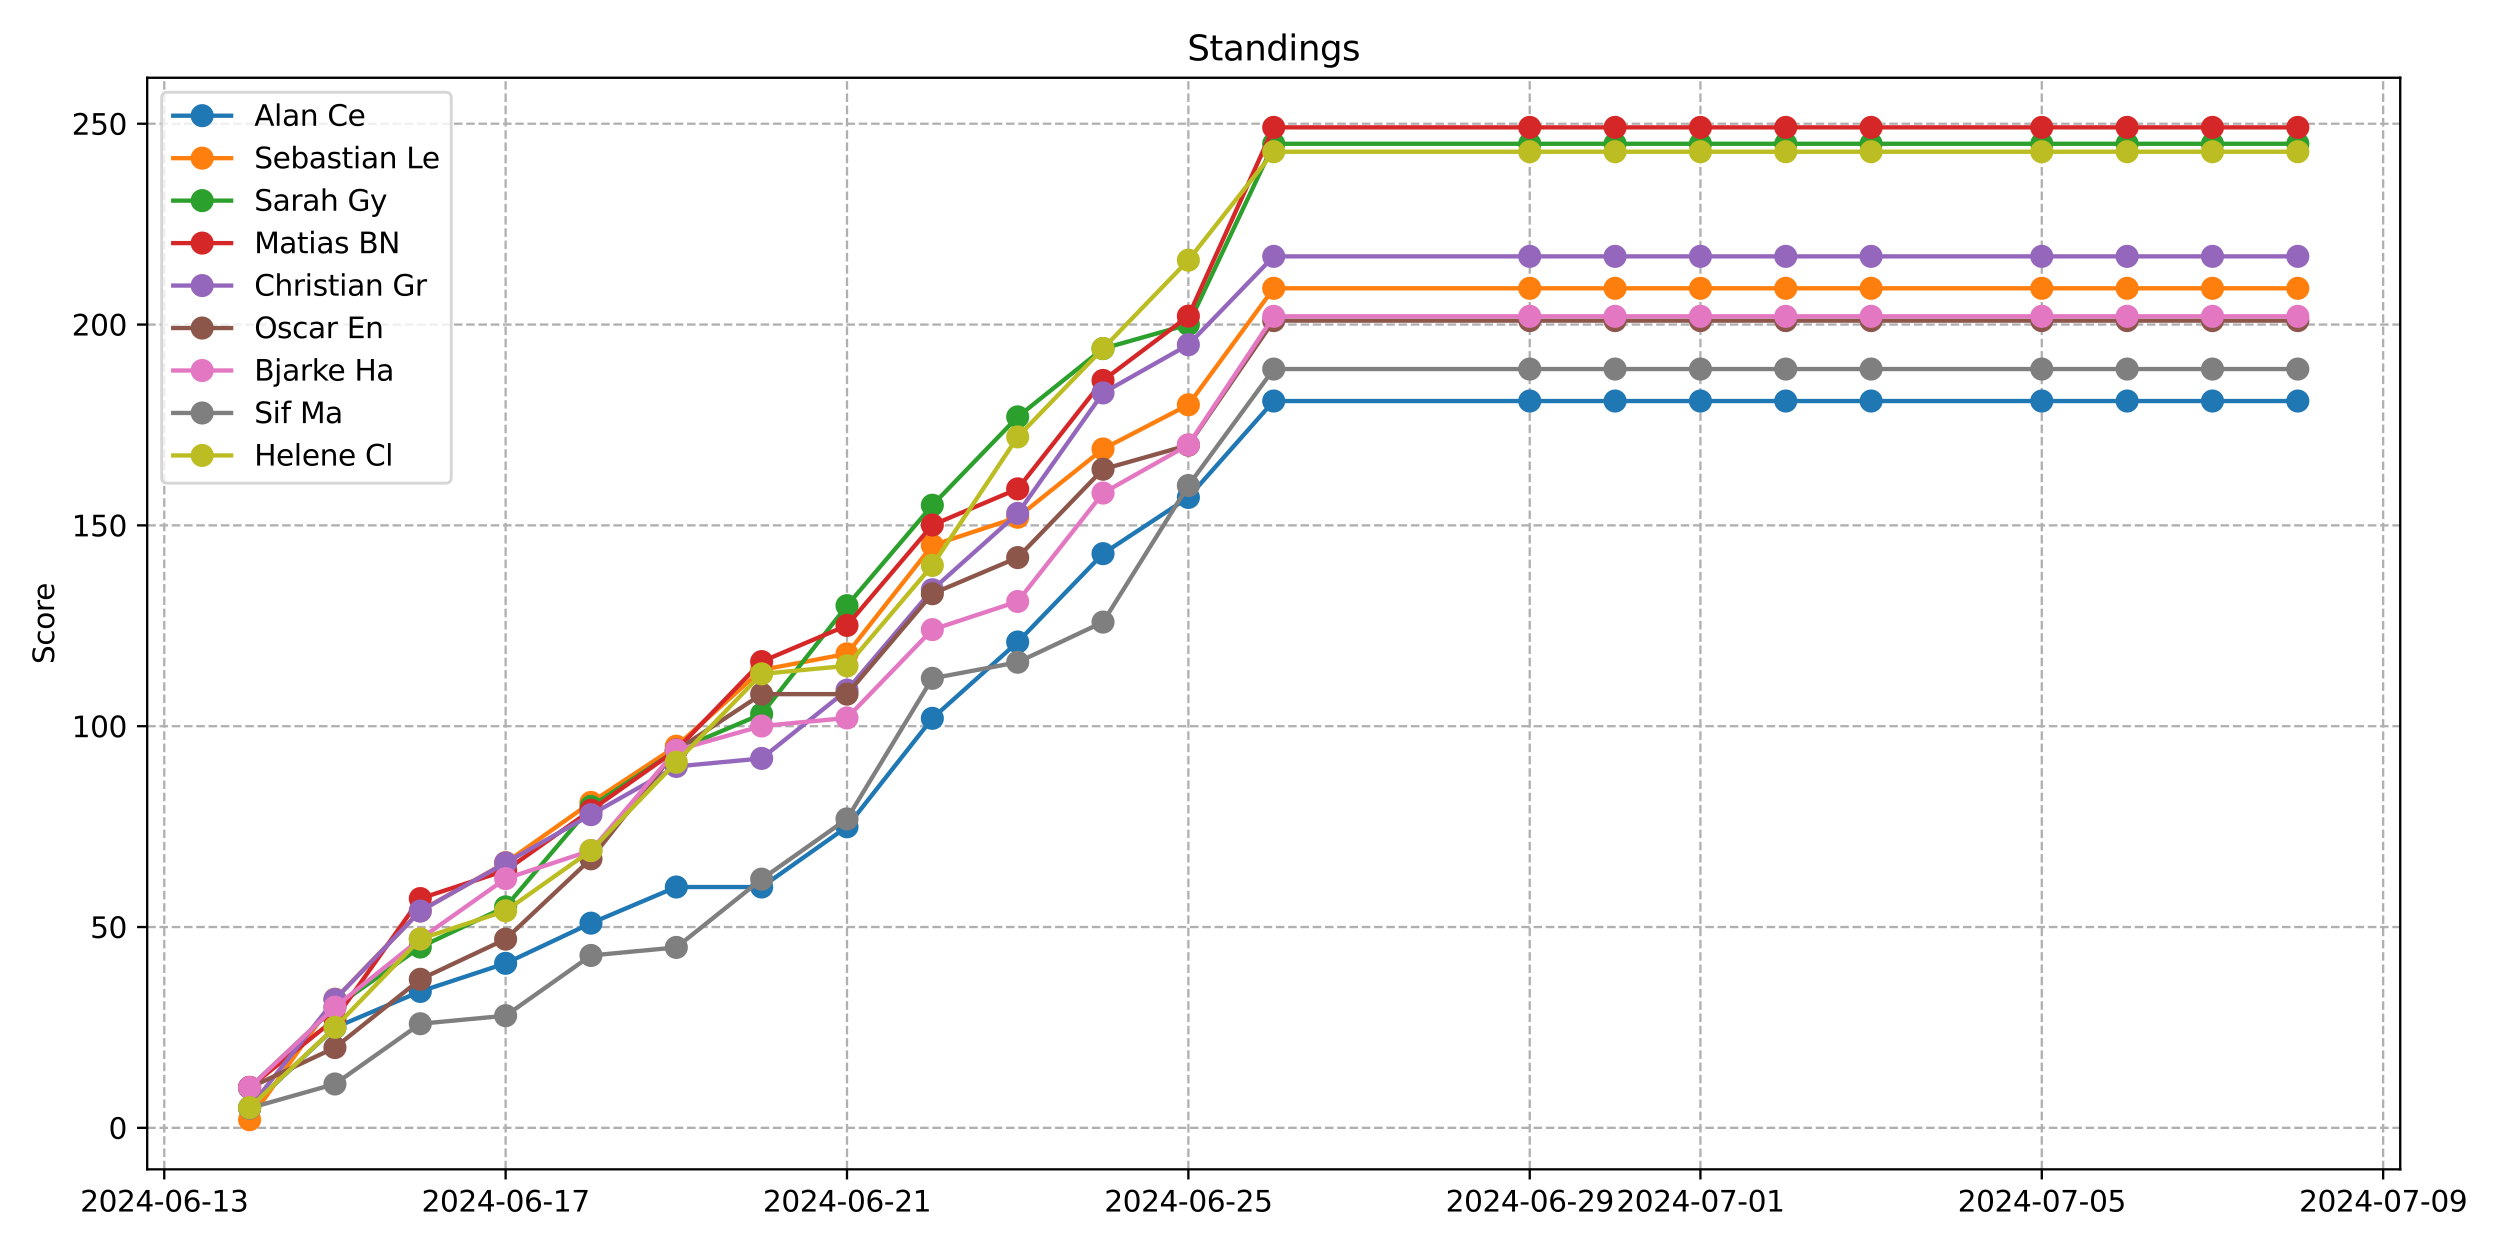 <?xml version="1.0" encoding="utf-8" standalone="no"?>
<!DOCTYPE svg PUBLIC "-//W3C//DTD SVG 1.1//EN"
  "http://www.w3.org/Graphics/SVG/1.1/DTD/svg11.dtd">
<svg xmlns:xlink="http://www.w3.org/1999/xlink" width="864pt" height="432pt" viewBox="0 0 864 432" xmlns="http://www.w3.org/2000/svg" version="1.1">
 <defs>
  <style type="text/css">*{stroke-linejoin: round; stroke-linecap: butt}</style>
 </defs>
 <g id="figure_1">
  <g id="patch_1">
   <path d="M 0 432 
L 864 432 
L 864 0 
L 0 0 
z
" style="fill: #ffffff"/>
  </g>
  <g id="axes_1">
   <g id="patch_2">
    <path d="M 50.87 404.12 
L 829.518 404.12 
L 829.518 26.88 
L 50.87 26.88 
z
" style="fill: #ffffff"/>
   </g>
   <g id="matplotlib.axis_1">
    <g id="xtick_1">
     <g id="line2d_1">
      <path d="M 56.769 404.12 
L 56.769 26.88 
" clip-path="url(#pdce9f27a93)" style="fill: none; stroke-dasharray: 2.96,1.28; stroke-dashoffset: 0; stroke: #b0b0b0; stroke-width: 0.8"/>
     </g>
     <g id="line2d_2">
      <defs>
       <path id="mb27cd9bfad" d="M 0 0 
L 0 3.5 
" style="stroke: #000000; stroke-width: 0.8"/>
      </defs>
      <g>
       <use xlink:href="#mb27cd9bfad" x="56.769" y="404.12" style="stroke: #000000; stroke-width: 0.8"/>
      </g>
     </g>
     <g id="text_1">
      <!-- 2024-06-13 -->
      <g transform="translate(27.711 418.718) scale(0.1 -0.1)">
       <defs>
        <path id="DejaVuSans-32" d="M 1228 531 
L 3431 531 
L 3431 0 
L 469 0 
L 469 531 
Q 828 903 1448 1529 
Q 2069 2156 2228 2338 
Q 2531 2678 2651 2914 
Q 2772 3150 2772 3378 
Q 2772 3750 2511 3984 
Q 2250 4219 1831 4219 
Q 1534 4219 1204 4116 
Q 875 4013 500 3803 
L 500 4441 
Q 881 4594 1212 4672 
Q 1544 4750 1819 4750 
Q 2544 4750 2975 4387 
Q 3406 4025 3406 3419 
Q 3406 3131 3298 2873 
Q 3191 2616 2906 2266 
Q 2828 2175 2409 1742 
Q 1991 1309 1228 531 
z
" transform="scale(0.016)"/>
        <path id="DejaVuSans-30" d="M 2034 4250 
Q 1547 4250 1301 3770 
Q 1056 3291 1056 2328 
Q 1056 1369 1301 889 
Q 1547 409 2034 409 
Q 2525 409 2770 889 
Q 3016 1369 3016 2328 
Q 3016 3291 2770 3770 
Q 2525 4250 2034 4250 
z
M 2034 4750 
Q 2819 4750 3233 4129 
Q 3647 3509 3647 2328 
Q 3647 1150 3233 529 
Q 2819 -91 2034 -91 
Q 1250 -91 836 529 
Q 422 1150 422 2328 
Q 422 3509 836 4129 
Q 1250 4750 2034 4750 
z
" transform="scale(0.016)"/>
        <path id="DejaVuSans-34" d="M 2419 4116 
L 825 1625 
L 2419 1625 
L 2419 4116 
z
M 2253 4666 
L 3047 4666 
L 3047 1625 
L 3713 1625 
L 3713 1100 
L 3047 1100 
L 3047 0 
L 2419 0 
L 2419 1100 
L 313 1100 
L 313 1709 
L 2253 4666 
z
" transform="scale(0.016)"/>
        <path id="DejaVuSans-2d" d="M 313 2009 
L 1997 2009 
L 1997 1497 
L 313 1497 
L 313 2009 
z
" transform="scale(0.016)"/>
        <path id="DejaVuSans-36" d="M 2113 2584 
Q 1688 2584 1439 2293 
Q 1191 2003 1191 1497 
Q 1191 994 1439 701 
Q 1688 409 2113 409 
Q 2538 409 2786 701 
Q 3034 994 3034 1497 
Q 3034 2003 2786 2293 
Q 2538 2584 2113 2584 
z
M 3366 4563 
L 3366 3988 
Q 3128 4100 2886 4159 
Q 2644 4219 2406 4219 
Q 1781 4219 1451 3797 
Q 1122 3375 1075 2522 
Q 1259 2794 1537 2939 
Q 1816 3084 2150 3084 
Q 2853 3084 3261 2657 
Q 3669 2231 3669 1497 
Q 3669 778 3244 343 
Q 2819 -91 2113 -91 
Q 1303 -91 875 529 
Q 447 1150 447 2328 
Q 447 3434 972 4092 
Q 1497 4750 2381 4750 
Q 2619 4750 2861 4703 
Q 3103 4656 3366 4563 
z
" transform="scale(0.016)"/>
        <path id="DejaVuSans-31" d="M 794 531 
L 1825 531 
L 1825 4091 
L 703 3866 
L 703 4441 
L 1819 4666 
L 2450 4666 
L 2450 531 
L 3481 531 
L 3481 0 
L 794 0 
L 794 531 
z
" transform="scale(0.016)"/>
        <path id="DejaVuSans-33" d="M 2597 2516 
Q 3050 2419 3304 2112 
Q 3559 1806 3559 1356 
Q 3559 666 3084 287 
Q 2609 -91 1734 -91 
Q 1441 -91 1130 -33 
Q 819 25 488 141 
L 488 750 
Q 750 597 1062 519 
Q 1375 441 1716 441 
Q 2309 441 2620 675 
Q 2931 909 2931 1356 
Q 2931 1769 2642 2001 
Q 2353 2234 1838 2234 
L 1294 2234 
L 1294 2753 
L 1863 2753 
Q 2328 2753 2575 2939 
Q 2822 3125 2822 3475 
Q 2822 3834 2567 4026 
Q 2313 4219 1838 4219 
Q 1578 4219 1281 4162 
Q 984 4106 628 3988 
L 628 4550 
Q 988 4650 1302 4700 
Q 1616 4750 1894 4750 
Q 2613 4750 3031 4423 
Q 3450 4097 3450 3541 
Q 3450 3153 3228 2886 
Q 3006 2619 2597 2516 
z
" transform="scale(0.016)"/>
       </defs>
       <use xlink:href="#DejaVuSans-32"/>
       <use xlink:href="#DejaVuSans-30" x="63.623"/>
       <use xlink:href="#DejaVuSans-32" x="127.246"/>
       <use xlink:href="#DejaVuSans-34" x="190.869"/>
       <use xlink:href="#DejaVuSans-2d" x="254.492"/>
       <use xlink:href="#DejaVuSans-30" x="290.576"/>
       <use xlink:href="#DejaVuSans-36" x="354.199"/>
       <use xlink:href="#DejaVuSans-2d" x="417.822"/>
       <use xlink:href="#DejaVuSans-31" x="453.906"/>
       <use xlink:href="#DejaVuSans-33" x="517.529"/>
      </g>
     </g>
    </g>
    <g id="xtick_2">
     <g id="line2d_3">
      <path d="M 174.746 404.12 
L 174.746 26.88 
" clip-path="url(#pdce9f27a93)" style="fill: none; stroke-dasharray: 2.96,1.28; stroke-dashoffset: 0; stroke: #b0b0b0; stroke-width: 0.8"/>
     </g>
     <g id="line2d_4">
      <g>
       <use xlink:href="#mb27cd9bfad" x="174.746" y="404.12" style="stroke: #000000; stroke-width: 0.8"/>
      </g>
     </g>
     <g id="text_2">
      <!-- 2024-06-17 -->
      <g transform="translate(145.688 418.718) scale(0.1 -0.1)">
       <defs>
        <path id="DejaVuSans-37" d="M 525 4666 
L 3525 4666 
L 3525 4397 
L 1831 0 
L 1172 0 
L 2766 4134 
L 525 4134 
L 525 4666 
z
" transform="scale(0.016)"/>
       </defs>
       <use xlink:href="#DejaVuSans-32"/>
       <use xlink:href="#DejaVuSans-30" x="63.623"/>
       <use xlink:href="#DejaVuSans-32" x="127.246"/>
       <use xlink:href="#DejaVuSans-34" x="190.869"/>
       <use xlink:href="#DejaVuSans-2d" x="254.492"/>
       <use xlink:href="#DejaVuSans-30" x="290.576"/>
       <use xlink:href="#DejaVuSans-36" x="354.199"/>
       <use xlink:href="#DejaVuSans-2d" x="417.822"/>
       <use xlink:href="#DejaVuSans-31" x="453.906"/>
       <use xlink:href="#DejaVuSans-37" x="517.529"/>
      </g>
     </g>
    </g>
    <g id="xtick_3">
     <g id="line2d_5">
      <path d="M 292.723 404.12 
L 292.723 26.88 
" clip-path="url(#pdce9f27a93)" style="fill: none; stroke-dasharray: 2.96,1.28; stroke-dashoffset: 0; stroke: #b0b0b0; stroke-width: 0.8"/>
     </g>
     <g id="line2d_6">
      <g>
       <use xlink:href="#mb27cd9bfad" x="292.723" y="404.12" style="stroke: #000000; stroke-width: 0.8"/>
      </g>
     </g>
     <g id="text_3">
      <!-- 2024-06-21 -->
      <g transform="translate(263.665 418.718) scale(0.1 -0.1)">
       <use xlink:href="#DejaVuSans-32"/>
       <use xlink:href="#DejaVuSans-30" x="63.623"/>
       <use xlink:href="#DejaVuSans-32" x="127.246"/>
       <use xlink:href="#DejaVuSans-34" x="190.869"/>
       <use xlink:href="#DejaVuSans-2d" x="254.492"/>
       <use xlink:href="#DejaVuSans-30" x="290.576"/>
       <use xlink:href="#DejaVuSans-36" x="354.199"/>
       <use xlink:href="#DejaVuSans-2d" x="417.822"/>
       <use xlink:href="#DejaVuSans-32" x="453.906"/>
       <use xlink:href="#DejaVuSans-31" x="517.529"/>
      </g>
     </g>
    </g>
    <g id="xtick_4">
     <g id="line2d_7">
      <path d="M 410.7 404.12 
L 410.7 26.88 
" clip-path="url(#pdce9f27a93)" style="fill: none; stroke-dasharray: 2.96,1.28; stroke-dashoffset: 0; stroke: #b0b0b0; stroke-width: 0.8"/>
     </g>
     <g id="line2d_8">
      <g>
       <use xlink:href="#mb27cd9bfad" x="410.7" y="404.12" style="stroke: #000000; stroke-width: 0.8"/>
      </g>
     </g>
     <g id="text_4">
      <!-- 2024-06-25 -->
      <g transform="translate(381.642 418.718) scale(0.1 -0.1)">
       <defs>
        <path id="DejaVuSans-35" d="M 691 4666 
L 3169 4666 
L 3169 4134 
L 1269 4134 
L 1269 2991 
Q 1406 3038 1543 3061 
Q 1681 3084 1819 3084 
Q 2600 3084 3056 2656 
Q 3513 2228 3513 1497 
Q 3513 744 3044 326 
Q 2575 -91 1722 -91 
Q 1428 -91 1123 -41 
Q 819 9 494 109 
L 494 744 
Q 775 591 1075 516 
Q 1375 441 1709 441 
Q 2250 441 2565 725 
Q 2881 1009 2881 1497 
Q 2881 1984 2565 2268 
Q 2250 2553 1709 2553 
Q 1456 2553 1204 2497 
Q 953 2441 691 2322 
L 691 4666 
z
" transform="scale(0.016)"/>
       </defs>
       <use xlink:href="#DejaVuSans-32"/>
       <use xlink:href="#DejaVuSans-30" x="63.623"/>
       <use xlink:href="#DejaVuSans-32" x="127.246"/>
       <use xlink:href="#DejaVuSans-34" x="190.869"/>
       <use xlink:href="#DejaVuSans-2d" x="254.492"/>
       <use xlink:href="#DejaVuSans-30" x="290.576"/>
       <use xlink:href="#DejaVuSans-36" x="354.199"/>
       <use xlink:href="#DejaVuSans-2d" x="417.822"/>
       <use xlink:href="#DejaVuSans-32" x="453.906"/>
       <use xlink:href="#DejaVuSans-35" x="517.529"/>
      </g>
     </g>
    </g>
    <g id="xtick_5">
     <g id="line2d_9">
      <path d="M 528.677 404.12 
L 528.677 26.88 
" clip-path="url(#pdce9f27a93)" style="fill: none; stroke-dasharray: 2.96,1.28; stroke-dashoffset: 0; stroke: #b0b0b0; stroke-width: 0.8"/>
     </g>
     <g id="line2d_10">
      <g>
       <use xlink:href="#mb27cd9bfad" x="528.677" y="404.12" style="stroke: #000000; stroke-width: 0.8"/>
      </g>
     </g>
     <g id="text_5">
      <!-- 2024-06-29 -->
      <g transform="translate(499.619 418.718) scale(0.1 -0.1)">
       <defs>
        <path id="DejaVuSans-39" d="M 703 97 
L 703 672 
Q 941 559 1184 500 
Q 1428 441 1663 441 
Q 2288 441 2617 861 
Q 2947 1281 2994 2138 
Q 2813 1869 2534 1725 
Q 2256 1581 1919 1581 
Q 1219 1581 811 2004 
Q 403 2428 403 3163 
Q 403 3881 828 4315 
Q 1253 4750 1959 4750 
Q 2769 4750 3195 4129 
Q 3622 3509 3622 2328 
Q 3622 1225 3098 567 
Q 2575 -91 1691 -91 
Q 1453 -91 1209 -44 
Q 966 3 703 97 
z
M 1959 2075 
Q 2384 2075 2632 2365 
Q 2881 2656 2881 3163 
Q 2881 3666 2632 3958 
Q 2384 4250 1959 4250 
Q 1534 4250 1286 3958 
Q 1038 3666 1038 3163 
Q 1038 2656 1286 2365 
Q 1534 2075 1959 2075 
z
" transform="scale(0.016)"/>
       </defs>
       <use xlink:href="#DejaVuSans-32"/>
       <use xlink:href="#DejaVuSans-30" x="63.623"/>
       <use xlink:href="#DejaVuSans-32" x="127.246"/>
       <use xlink:href="#DejaVuSans-34" x="190.869"/>
       <use xlink:href="#DejaVuSans-2d" x="254.492"/>
       <use xlink:href="#DejaVuSans-30" x="290.576"/>
       <use xlink:href="#DejaVuSans-36" x="354.199"/>
       <use xlink:href="#DejaVuSans-2d" x="417.822"/>
       <use xlink:href="#DejaVuSans-32" x="453.906"/>
       <use xlink:href="#DejaVuSans-39" x="517.529"/>
      </g>
     </g>
    </g>
    <g id="xtick_6">
     <g id="line2d_11">
      <path d="M 587.665 404.12 
L 587.665 26.88 
" clip-path="url(#pdce9f27a93)" style="fill: none; stroke-dasharray: 2.96,1.28; stroke-dashoffset: 0; stroke: #b0b0b0; stroke-width: 0.8"/>
     </g>
     <g id="line2d_12">
      <g>
       <use xlink:href="#mb27cd9bfad" x="587.665" y="404.12" style="stroke: #000000; stroke-width: 0.8"/>
      </g>
     </g>
     <g id="text_6">
      <!-- 2024-07-01 -->
      <g transform="translate(558.607 418.718) scale(0.1 -0.1)">
       <use xlink:href="#DejaVuSans-32"/>
       <use xlink:href="#DejaVuSans-30" x="63.623"/>
       <use xlink:href="#DejaVuSans-32" x="127.246"/>
       <use xlink:href="#DejaVuSans-34" x="190.869"/>
       <use xlink:href="#DejaVuSans-2d" x="254.492"/>
       <use xlink:href="#DejaVuSans-30" x="290.576"/>
       <use xlink:href="#DejaVuSans-37" x="354.199"/>
       <use xlink:href="#DejaVuSans-2d" x="417.822"/>
       <use xlink:href="#DejaVuSans-30" x="453.906"/>
       <use xlink:href="#DejaVuSans-31" x="517.529"/>
      </g>
     </g>
    </g>
    <g id="xtick_7">
     <g id="line2d_13">
      <path d="M 705.642 404.12 
L 705.642 26.88 
" clip-path="url(#pdce9f27a93)" style="fill: none; stroke-dasharray: 2.96,1.28; stroke-dashoffset: 0; stroke: #b0b0b0; stroke-width: 0.8"/>
     </g>
     <g id="line2d_14">
      <g>
       <use xlink:href="#mb27cd9bfad" x="705.642" y="404.12" style="stroke: #000000; stroke-width: 0.8"/>
      </g>
     </g>
     <g id="text_7">
      <!-- 2024-07-05 -->
      <g transform="translate(676.584 418.718) scale(0.1 -0.1)">
       <use xlink:href="#DejaVuSans-32"/>
       <use xlink:href="#DejaVuSans-30" x="63.623"/>
       <use xlink:href="#DejaVuSans-32" x="127.246"/>
       <use xlink:href="#DejaVuSans-34" x="190.869"/>
       <use xlink:href="#DejaVuSans-2d" x="254.492"/>
       <use xlink:href="#DejaVuSans-30" x="290.576"/>
       <use xlink:href="#DejaVuSans-37" x="354.199"/>
       <use xlink:href="#DejaVuSans-2d" x="417.822"/>
       <use xlink:href="#DejaVuSans-30" x="453.906"/>
       <use xlink:href="#DejaVuSans-35" x="517.529"/>
      </g>
     </g>
    </g>
    <g id="xtick_8">
     <g id="line2d_15">
      <path d="M 823.619 404.12 
L 823.619 26.88 
" clip-path="url(#pdce9f27a93)" style="fill: none; stroke-dasharray: 2.96,1.28; stroke-dashoffset: 0; stroke: #b0b0b0; stroke-width: 0.8"/>
     </g>
     <g id="line2d_16">
      <g>
       <use xlink:href="#mb27cd9bfad" x="823.619" y="404.12" style="stroke: #000000; stroke-width: 0.8"/>
      </g>
     </g>
     <g id="text_8">
      <!-- 2024-07-09 -->
      <g transform="translate(794.561 418.718) scale(0.1 -0.1)">
       <use xlink:href="#DejaVuSans-32"/>
       <use xlink:href="#DejaVuSans-30" x="63.623"/>
       <use xlink:href="#DejaVuSans-32" x="127.246"/>
       <use xlink:href="#DejaVuSans-34" x="190.869"/>
       <use xlink:href="#DejaVuSans-2d" x="254.492"/>
       <use xlink:href="#DejaVuSans-30" x="290.576"/>
       <use xlink:href="#DejaVuSans-37" x="354.199"/>
       <use xlink:href="#DejaVuSans-2d" x="417.822"/>
       <use xlink:href="#DejaVuSans-30" x="453.906"/>
       <use xlink:href="#DejaVuSans-39" x="517.529"/>
      </g>
     </g>
    </g>
   </g>
   <g id="matplotlib.axis_2">
    <g id="ytick_1">
     <g id="line2d_17">
      <path d="M 50.87 389.78 
L 829.518 389.78 
" clip-path="url(#pdce9f27a93)" style="fill: none; stroke-dasharray: 2.96,1.28; stroke-dashoffset: 0; stroke: #b0b0b0; stroke-width: 0.8"/>
     </g>
     <g id="line2d_18">
      <defs>
       <path id="mf0efb804a3" d="M 0 0 
L -3.5 0 
" style="stroke: #000000; stroke-width: 0.8"/>
      </defs>
      <g>
       <use xlink:href="#mf0efb804a3" x="50.87" y="389.78" style="stroke: #000000; stroke-width: 0.8"/>
      </g>
     </g>
     <g id="text_9">
      <!-- 0 -->
      <g transform="translate(37.508 393.58) scale(0.1 -0.1)">
       <use xlink:href="#DejaVuSans-30"/>
      </g>
     </g>
    </g>
    <g id="ytick_2">
     <g id="line2d_19">
      <path d="M 50.87 320.376 
L 829.518 320.376 
" clip-path="url(#pdce9f27a93)" style="fill: none; stroke-dasharray: 2.96,1.28; stroke-dashoffset: 0; stroke: #b0b0b0; stroke-width: 0.8"/>
     </g>
     <g id="line2d_20">
      <g>
       <use xlink:href="#mf0efb804a3" x="50.87" y="320.376" style="stroke: #000000; stroke-width: 0.8"/>
      </g>
     </g>
     <g id="text_10">
      <!-- 50 -->
      <g transform="translate(31.145 324.176) scale(0.1 -0.1)">
       <use xlink:href="#DejaVuSans-35"/>
       <use xlink:href="#DejaVuSans-30" x="63.623"/>
      </g>
     </g>
    </g>
    <g id="ytick_3">
     <g id="line2d_21">
      <path d="M 50.87 250.973 
L 829.518 250.973 
" clip-path="url(#pdce9f27a93)" style="fill: none; stroke-dasharray: 2.96,1.28; stroke-dashoffset: 0; stroke: #b0b0b0; stroke-width: 0.8"/>
     </g>
     <g id="line2d_22">
      <g>
       <use xlink:href="#mf0efb804a3" x="50.87" y="250.973" style="stroke: #000000; stroke-width: 0.8"/>
      </g>
     </g>
     <g id="text_11">
      <!-- 100 -->
      <g transform="translate(24.782 254.772) scale(0.1 -0.1)">
       <use xlink:href="#DejaVuSans-31"/>
       <use xlink:href="#DejaVuSans-30" x="63.623"/>
       <use xlink:href="#DejaVuSans-30" x="127.246"/>
      </g>
     </g>
    </g>
    <g id="ytick_4">
     <g id="line2d_23">
      <path d="M 50.87 181.569 
L 829.518 181.569 
" clip-path="url(#pdce9f27a93)" style="fill: none; stroke-dasharray: 2.96,1.28; stroke-dashoffset: 0; stroke: #b0b0b0; stroke-width: 0.8"/>
     </g>
     <g id="line2d_24">
      <g>
       <use xlink:href="#mf0efb804a3" x="50.87" y="181.569" style="stroke: #000000; stroke-width: 0.8"/>
      </g>
     </g>
     <g id="text_12">
      <!-- 150 -->
      <g transform="translate(24.782 185.368) scale(0.1 -0.1)">
       <use xlink:href="#DejaVuSans-31"/>
       <use xlink:href="#DejaVuSans-35" x="63.623"/>
       <use xlink:href="#DejaVuSans-30" x="127.246"/>
      </g>
     </g>
    </g>
    <g id="ytick_5">
     <g id="line2d_25">
      <path d="M 50.87 112.165 
L 829.518 112.165 
" clip-path="url(#pdce9f27a93)" style="fill: none; stroke-dasharray: 2.96,1.28; stroke-dashoffset: 0; stroke: #b0b0b0; stroke-width: 0.8"/>
     </g>
     <g id="line2d_26">
      <g>
       <use xlink:href="#mf0efb804a3" x="50.87" y="112.165" style="stroke: #000000; stroke-width: 0.8"/>
      </g>
     </g>
     <g id="text_13">
      <!-- 200 -->
      <g transform="translate(24.782 115.964) scale(0.1 -0.1)">
       <use xlink:href="#DejaVuSans-32"/>
       <use xlink:href="#DejaVuSans-30" x="63.623"/>
       <use xlink:href="#DejaVuSans-30" x="127.246"/>
      </g>
     </g>
    </g>
    <g id="ytick_6">
     <g id="line2d_27">
      <path d="M 50.87 42.761 
L 829.518 42.761 
" clip-path="url(#pdce9f27a93)" style="fill: none; stroke-dasharray: 2.96,1.28; stroke-dashoffset: 0; stroke: #b0b0b0; stroke-width: 0.8"/>
     </g>
     <g id="line2d_28">
      <g>
       <use xlink:href="#mf0efb804a3" x="50.87" y="42.761" style="stroke: #000000; stroke-width: 0.8"/>
      </g>
     </g>
     <g id="text_14">
      <!-- 250 -->
      <g transform="translate(24.782 46.56) scale(0.1 -0.1)">
       <use xlink:href="#DejaVuSans-32"/>
       <use xlink:href="#DejaVuSans-35" x="63.623"/>
       <use xlink:href="#DejaVuSans-30" x="127.246"/>
      </g>
     </g>
    </g>
    <g id="text_15">
     <!-- Score -->
     <g transform="translate(18.703 229.502) rotate(-90) scale(0.1 -0.1)">
      <defs>
       <path id="DejaVuSans-53" d="M 3425 4513 
L 3425 3897 
Q 3066 4069 2747 4153 
Q 2428 4238 2131 4238 
Q 1616 4238 1336 4038 
Q 1056 3838 1056 3469 
Q 1056 3159 1242 3001 
Q 1428 2844 1947 2747 
L 2328 2669 
Q 3034 2534 3370 2195 
Q 3706 1856 3706 1288 
Q 3706 609 3251 259 
Q 2797 -91 1919 -91 
Q 1588 -91 1214 -16 
Q 841 59 441 206 
L 441 856 
Q 825 641 1194 531 
Q 1563 422 1919 422 
Q 2459 422 2753 634 
Q 3047 847 3047 1241 
Q 3047 1584 2836 1778 
Q 2625 1972 2144 2069 
L 1759 2144 
Q 1053 2284 737 2584 
Q 422 2884 422 3419 
Q 422 4038 858 4394 
Q 1294 4750 2059 4750 
Q 2388 4750 2728 4690 
Q 3069 4631 3425 4513 
z
" transform="scale(0.016)"/>
       <path id="DejaVuSans-63" d="M 3122 3366 
L 3122 2828 
Q 2878 2963 2633 3030 
Q 2388 3097 2138 3097 
Q 1578 3097 1268 2742 
Q 959 2388 959 1747 
Q 959 1106 1268 751 
Q 1578 397 2138 397 
Q 2388 397 2633 464 
Q 2878 531 3122 666 
L 3122 134 
Q 2881 22 2623 -34 
Q 2366 -91 2075 -91 
Q 1284 -91 818 406 
Q 353 903 353 1747 
Q 353 2603 823 3093 
Q 1294 3584 2113 3584 
Q 2378 3584 2631 3529 
Q 2884 3475 3122 3366 
z
" transform="scale(0.016)"/>
       <path id="DejaVuSans-6f" d="M 1959 3097 
Q 1497 3097 1228 2736 
Q 959 2375 959 1747 
Q 959 1119 1226 758 
Q 1494 397 1959 397 
Q 2419 397 2687 759 
Q 2956 1122 2956 1747 
Q 2956 2369 2687 2733 
Q 2419 3097 1959 3097 
z
M 1959 3584 
Q 2709 3584 3137 3096 
Q 3566 2609 3566 1747 
Q 3566 888 3137 398 
Q 2709 -91 1959 -91 
Q 1206 -91 779 398 
Q 353 888 353 1747 
Q 353 2609 779 3096 
Q 1206 3584 1959 3584 
z
" transform="scale(0.016)"/>
       <path id="DejaVuSans-72" d="M 2631 2963 
Q 2534 3019 2420 3045 
Q 2306 3072 2169 3072 
Q 1681 3072 1420 2755 
Q 1159 2438 1159 1844 
L 1159 0 
L 581 0 
L 581 3500 
L 1159 3500 
L 1159 2956 
Q 1341 3275 1631 3429 
Q 1922 3584 2338 3584 
Q 2397 3584 2469 3576 
Q 2541 3569 2628 3553 
L 2631 2963 
z
" transform="scale(0.016)"/>
       <path id="DejaVuSans-65" d="M 3597 1894 
L 3597 1613 
L 953 1613 
Q 991 1019 1311 708 
Q 1631 397 2203 397 
Q 2534 397 2845 478 
Q 3156 559 3463 722 
L 3463 178 
Q 3153 47 2828 -22 
Q 2503 -91 2169 -91 
Q 1331 -91 842 396 
Q 353 884 353 1716 
Q 353 2575 817 3079 
Q 1281 3584 2069 3584 
Q 2775 3584 3186 3129 
Q 3597 2675 3597 1894 
z
M 3022 2063 
Q 3016 2534 2758 2815 
Q 2500 3097 2075 3097 
Q 1594 3097 1305 2825 
Q 1016 2553 972 2059 
L 3022 2063 
z
" transform="scale(0.016)"/>
      </defs>
      <use xlink:href="#DejaVuSans-53"/>
      <use xlink:href="#DejaVuSans-63" x="63.477"/>
      <use xlink:href="#DejaVuSans-6f" x="118.457"/>
      <use xlink:href="#DejaVuSans-72" x="179.639"/>
      <use xlink:href="#DejaVuSans-65" x="218.502"/>
     </g>
    </g>
   </g>
   <g id="line2d_29">
    <path d="M 86.263 382.897 
L 115.757 355.135 
L 145.252 342.642 
L 174.746 332.926 
L 204.24 319.045 
L 233.734 306.552 
L 263.228 306.552 
L 292.723 285.731 
L 322.217 248.253 
L 351.711 221.88 
L 381.205 191.342 
L 410.7 171.909 
L 440.194 138.595 
L 528.677 138.595 
L 558.171 138.595 
L 587.665 138.595 
L 617.159 138.595 
L 646.653 138.595 
L 705.642 138.595 
L 735.136 138.595 
L 764.63 138.595 
L 794.125 138.595 
" clip-path="url(#pdce9f27a93)" style="fill: none; stroke: #1f77b4; stroke-width: 1.5; stroke-linecap: square"/>
    <defs>
     <path id="m5dbb2cbd72" d="M 0 3.5 
C 0.928 3.5 1.819 3.131 2.475 2.475 
C 3.131 1.819 3.5 0.928 3.5 0 
C 3.5 -0.928 3.131 -1.819 2.475 -2.475 
C 1.819 -3.131 0.928 -3.5 0 -3.5 
C -0.928 -3.5 -1.819 -3.131 -2.475 -2.475 
C -3.131 -1.819 -3.5 -0.928 -3.5 0 
C -3.5 0.928 -3.131 1.819 -2.475 2.475 
C -1.819 3.131 -0.928 3.5 0 3.5 
z
" style="stroke: #1f77b4"/>
    </defs>
    <g clip-path="url(#pdce9f27a93)">
     <use xlink:href="#m5dbb2cbd72" x="86.263" y="382.897" style="fill: #1f77b4; stroke: #1f77b4"/>
     <use xlink:href="#m5dbb2cbd72" x="115.757" y="355.135" style="fill: #1f77b4; stroke: #1f77b4"/>
     <use xlink:href="#m5dbb2cbd72" x="145.252" y="342.642" style="fill: #1f77b4; stroke: #1f77b4"/>
     <use xlink:href="#m5dbb2cbd72" x="174.746" y="332.926" style="fill: #1f77b4; stroke: #1f77b4"/>
     <use xlink:href="#m5dbb2cbd72" x="204.24" y="319.045" style="fill: #1f77b4; stroke: #1f77b4"/>
     <use xlink:href="#m5dbb2cbd72" x="233.734" y="306.552" style="fill: #1f77b4; stroke: #1f77b4"/>
     <use xlink:href="#m5dbb2cbd72" x="263.228" y="306.552" style="fill: #1f77b4; stroke: #1f77b4"/>
     <use xlink:href="#m5dbb2cbd72" x="292.723" y="285.731" style="fill: #1f77b4; stroke: #1f77b4"/>
     <use xlink:href="#m5dbb2cbd72" x="322.217" y="248.253" style="fill: #1f77b4; stroke: #1f77b4"/>
     <use xlink:href="#m5dbb2cbd72" x="351.711" y="221.88" style="fill: #1f77b4; stroke: #1f77b4"/>
     <use xlink:href="#m5dbb2cbd72" x="381.205" y="191.342" style="fill: #1f77b4; stroke: #1f77b4"/>
     <use xlink:href="#m5dbb2cbd72" x="410.7" y="171.909" style="fill: #1f77b4; stroke: #1f77b4"/>
     <use xlink:href="#m5dbb2cbd72" x="440.194" y="138.595" style="fill: #1f77b4; stroke: #1f77b4"/>
     <use xlink:href="#m5dbb2cbd72" x="528.677" y="138.595" style="fill: #1f77b4; stroke: #1f77b4"/>
     <use xlink:href="#m5dbb2cbd72" x="558.171" y="138.595" style="fill: #1f77b4; stroke: #1f77b4"/>
     <use xlink:href="#m5dbb2cbd72" x="587.665" y="138.595" style="fill: #1f77b4; stroke: #1f77b4"/>
     <use xlink:href="#m5dbb2cbd72" x="617.159" y="138.595" style="fill: #1f77b4; stroke: #1f77b4"/>
     <use xlink:href="#m5dbb2cbd72" x="646.653" y="138.595" style="fill: #1f77b4; stroke: #1f77b4"/>
     <use xlink:href="#m5dbb2cbd72" x="705.642" y="138.595" style="fill: #1f77b4; stroke: #1f77b4"/>
     <use xlink:href="#m5dbb2cbd72" x="735.136" y="138.595" style="fill: #1f77b4; stroke: #1f77b4"/>
     <use xlink:href="#m5dbb2cbd72" x="764.63" y="138.595" style="fill: #1f77b4; stroke: #1f77b4"/>
     <use xlink:href="#m5dbb2cbd72" x="794.125" y="138.595" style="fill: #1f77b4; stroke: #1f77b4"/>
    </g>
   </g>
   <g id="line2d_30">
    <path d="M 86.263 386.973 
L 115.757 345.33 
L 145.252 314.793 
L 174.746 298.136 
L 204.24 277.315 
L 233.734 257.881 
L 263.228 231.508 
L 292.723 225.956 
L 322.217 188.477 
L 351.711 178.761 
L 381.205 155.164 
L 410.7 139.895 
L 440.194 99.64 
L 528.677 99.64 
L 558.171 99.64 
L 587.665 99.64 
L 617.159 99.64 
L 646.653 99.64 
L 705.642 99.64 
L 735.136 99.64 
L 764.63 99.64 
L 794.125 99.64 
" clip-path="url(#pdce9f27a93)" style="fill: none; stroke: #ff7f0e; stroke-width: 1.5; stroke-linecap: square"/>
    <defs>
     <path id="m8ab265b425" d="M 0 3.5 
C 0.928 3.5 1.819 3.131 2.475 2.475 
C 3.131 1.819 3.5 0.928 3.5 0 
C 3.5 -0.928 3.131 -1.819 2.475 -2.475 
C 1.819 -3.131 0.928 -3.5 0 -3.5 
C -0.928 -3.5 -1.819 -3.131 -2.475 -2.475 
C -3.131 -1.819 -3.5 -0.928 -3.5 0 
C -3.5 0.928 -3.131 1.819 -2.475 2.475 
C -1.819 3.131 -0.928 3.5 0 3.5 
z
" style="stroke: #ff7f0e"/>
    </defs>
    <g clip-path="url(#pdce9f27a93)">
     <use xlink:href="#m8ab265b425" x="86.263" y="386.973" style="fill: #ff7f0e; stroke: #ff7f0e"/>
     <use xlink:href="#m8ab265b425" x="115.757" y="345.33" style="fill: #ff7f0e; stroke: #ff7f0e"/>
     <use xlink:href="#m8ab265b425" x="145.252" y="314.793" style="fill: #ff7f0e; stroke: #ff7f0e"/>
     <use xlink:href="#m8ab265b425" x="174.746" y="298.136" style="fill: #ff7f0e; stroke: #ff7f0e"/>
     <use xlink:href="#m8ab265b425" x="204.24" y="277.315" style="fill: #ff7f0e; stroke: #ff7f0e"/>
     <use xlink:href="#m8ab265b425" x="233.734" y="257.881" style="fill: #ff7f0e; stroke: #ff7f0e"/>
     <use xlink:href="#m8ab265b425" x="263.228" y="231.508" style="fill: #ff7f0e; stroke: #ff7f0e"/>
     <use xlink:href="#m8ab265b425" x="292.723" y="225.956" style="fill: #ff7f0e; stroke: #ff7f0e"/>
     <use xlink:href="#m8ab265b425" x="322.217" y="188.477" style="fill: #ff7f0e; stroke: #ff7f0e"/>
     <use xlink:href="#m8ab265b425" x="351.711" y="178.761" style="fill: #ff7f0e; stroke: #ff7f0e"/>
     <use xlink:href="#m8ab265b425" x="381.205" y="155.164" style="fill: #ff7f0e; stroke: #ff7f0e"/>
     <use xlink:href="#m8ab265b425" x="410.7" y="139.895" style="fill: #ff7f0e; stroke: #ff7f0e"/>
     <use xlink:href="#m8ab265b425" x="440.194" y="99.64" style="fill: #ff7f0e; stroke: #ff7f0e"/>
     <use xlink:href="#m8ab265b425" x="528.677" y="99.64" style="fill: #ff7f0e; stroke: #ff7f0e"/>
     <use xlink:href="#m8ab265b425" x="558.171" y="99.64" style="fill: #ff7f0e; stroke: #ff7f0e"/>
     <use xlink:href="#m8ab265b425" x="587.665" y="99.64" style="fill: #ff7f0e; stroke: #ff7f0e"/>
     <use xlink:href="#m8ab265b425" x="617.159" y="99.64" style="fill: #ff7f0e; stroke: #ff7f0e"/>
     <use xlink:href="#m8ab265b425" x="646.653" y="99.64" style="fill: #ff7f0e; stroke: #ff7f0e"/>
     <use xlink:href="#m8ab265b425" x="705.642" y="99.64" style="fill: #ff7f0e; stroke: #ff7f0e"/>
     <use xlink:href="#m8ab265b425" x="735.136" y="99.64" style="fill: #ff7f0e; stroke: #ff7f0e"/>
     <use xlink:href="#m8ab265b425" x="764.63" y="99.64" style="fill: #ff7f0e; stroke: #ff7f0e"/>
     <use xlink:href="#m8ab265b425" x="794.125" y="99.64" style="fill: #ff7f0e; stroke: #ff7f0e"/>
    </g>
   </g>
   <g id="line2d_31">
    <path d="M 86.263 375.88 
L 115.757 348.119 
L 145.252 327.298 
L 174.746 313.417 
L 204.24 278.715 
L 233.734 259.282 
L 263.228 246.789 
L 292.723 209.311 
L 322.217 174.609 
L 351.711 144.071 
L 381.205 120.474 
L 410.7 112.146 
L 440.194 49.682 
L 528.677 49.682 
L 558.171 49.682 
L 587.665 49.682 
L 617.159 49.682 
L 646.653 49.682 
L 705.642 49.682 
L 735.136 49.682 
L 764.63 49.682 
L 794.125 49.682 
" clip-path="url(#pdce9f27a93)" style="fill: none; stroke: #2ca02c; stroke-width: 1.5; stroke-linecap: square"/>
    <defs>
     <path id="macc4726fee" d="M 0 3.5 
C 0.928 3.5 1.819 3.131 2.475 2.475 
C 3.131 1.819 3.5 0.928 3.5 0 
C 3.5 -0.928 3.131 -1.819 2.475 -2.475 
C 1.819 -3.131 0.928 -3.5 0 -3.5 
C -0.928 -3.5 -1.819 -3.131 -2.475 -2.475 
C -3.131 -1.819 -3.5 -0.928 -3.5 0 
C -3.5 0.928 -3.131 1.819 -2.475 2.475 
C -1.819 3.131 -0.928 3.5 0 3.5 
z
" style="stroke: #2ca02c"/>
    </defs>
    <g clip-path="url(#pdce9f27a93)">
     <use xlink:href="#macc4726fee" x="86.263" y="375.88" style="fill: #2ca02c; stroke: #2ca02c"/>
     <use xlink:href="#macc4726fee" x="115.757" y="348.119" style="fill: #2ca02c; stroke: #2ca02c"/>
     <use xlink:href="#macc4726fee" x="145.252" y="327.298" style="fill: #2ca02c; stroke: #2ca02c"/>
     <use xlink:href="#macc4726fee" x="174.746" y="313.417" style="fill: #2ca02c; stroke: #2ca02c"/>
     <use xlink:href="#macc4726fee" x="204.24" y="278.715" style="fill: #2ca02c; stroke: #2ca02c"/>
     <use xlink:href="#macc4726fee" x="233.734" y="259.282" style="fill: #2ca02c; stroke: #2ca02c"/>
     <use xlink:href="#macc4726fee" x="263.228" y="246.789" style="fill: #2ca02c; stroke: #2ca02c"/>
     <use xlink:href="#macc4726fee" x="292.723" y="209.311" style="fill: #2ca02c; stroke: #2ca02c"/>
     <use xlink:href="#macc4726fee" x="322.217" y="174.609" style="fill: #2ca02c; stroke: #2ca02c"/>
     <use xlink:href="#macc4726fee" x="351.711" y="144.071" style="fill: #2ca02c; stroke: #2ca02c"/>
     <use xlink:href="#macc4726fee" x="381.205" y="120.474" style="fill: #2ca02c; stroke: #2ca02c"/>
     <use xlink:href="#macc4726fee" x="410.7" y="112.146" style="fill: #2ca02c; stroke: #2ca02c"/>
     <use xlink:href="#macc4726fee" x="440.194" y="49.682" style="fill: #2ca02c; stroke: #2ca02c"/>
     <use xlink:href="#macc4726fee" x="528.677" y="49.682" style="fill: #2ca02c; stroke: #2ca02c"/>
     <use xlink:href="#macc4726fee" x="558.171" y="49.682" style="fill: #2ca02c; stroke: #2ca02c"/>
     <use xlink:href="#macc4726fee" x="587.665" y="49.682" style="fill: #2ca02c; stroke: #2ca02c"/>
     <use xlink:href="#macc4726fee" x="617.159" y="49.682" style="fill: #2ca02c; stroke: #2ca02c"/>
     <use xlink:href="#macc4726fee" x="646.653" y="49.682" style="fill: #2ca02c; stroke: #2ca02c"/>
     <use xlink:href="#macc4726fee" x="705.642" y="49.682" style="fill: #2ca02c; stroke: #2ca02c"/>
     <use xlink:href="#macc4726fee" x="735.136" y="49.682" style="fill: #2ca02c; stroke: #2ca02c"/>
     <use xlink:href="#macc4726fee" x="764.63" y="49.682" style="fill: #2ca02c; stroke: #2ca02c"/>
     <use xlink:href="#macc4726fee" x="794.125" y="49.682" style="fill: #2ca02c; stroke: #2ca02c"/>
    </g>
   </g>
   <g id="line2d_32">
    <path d="M 86.263 375.778 
L 115.757 352.181 
L 145.252 310.538 
L 174.746 300.822 
L 204.24 280.001 
L 233.734 259.179 
L 263.228 228.642 
L 292.723 216.149 
L 322.217 181.447 
L 351.711 168.954 
L 381.205 131.476 
L 410.7 109.267 
L 440.194 44.027 
L 528.677 44.027 
L 558.171 44.027 
L 587.665 44.027 
L 617.159 44.027 
L 646.653 44.027 
L 705.642 44.027 
L 735.136 44.027 
L 764.63 44.027 
L 794.125 44.027 
" clip-path="url(#pdce9f27a93)" style="fill: none; stroke: #d62728; stroke-width: 1.5; stroke-linecap: square"/>
    <defs>
     <path id="m82f05bc2fc" d="M 0 3.5 
C 0.928 3.5 1.819 3.131 2.475 2.475 
C 3.131 1.819 3.5 0.928 3.5 0 
C 3.5 -0.928 3.131 -1.819 2.475 -2.475 
C 1.819 -3.131 0.928 -3.5 0 -3.5 
C -0.928 -3.5 -1.819 -3.131 -2.475 -2.475 
C -3.131 -1.819 -3.5 -0.928 -3.5 0 
C -3.5 0.928 -3.131 1.819 -2.475 2.475 
C -1.819 3.131 -0.928 3.5 0 3.5 
z
" style="stroke: #d62728"/>
    </defs>
    <g clip-path="url(#pdce9f27a93)">
     <use xlink:href="#m82f05bc2fc" x="86.263" y="375.778" style="fill: #d62728; stroke: #d62728"/>
     <use xlink:href="#m82f05bc2fc" x="115.757" y="352.181" style="fill: #d62728; stroke: #d62728"/>
     <use xlink:href="#m82f05bc2fc" x="145.252" y="310.538" style="fill: #d62728; stroke: #d62728"/>
     <use xlink:href="#m82f05bc2fc" x="174.746" y="300.822" style="fill: #d62728; stroke: #d62728"/>
     <use xlink:href="#m82f05bc2fc" x="204.24" y="280.001" style="fill: #d62728; stroke: #d62728"/>
     <use xlink:href="#m82f05bc2fc" x="233.734" y="259.179" style="fill: #d62728; stroke: #d62728"/>
     <use xlink:href="#m82f05bc2fc" x="263.228" y="228.642" style="fill: #d62728; stroke: #d62728"/>
     <use xlink:href="#m82f05bc2fc" x="292.723" y="216.149" style="fill: #d62728; stroke: #d62728"/>
     <use xlink:href="#m82f05bc2fc" x="322.217" y="181.447" style="fill: #d62728; stroke: #d62728"/>
     <use xlink:href="#m82f05bc2fc" x="351.711" y="168.954" style="fill: #d62728; stroke: #d62728"/>
     <use xlink:href="#m82f05bc2fc" x="381.205" y="131.476" style="fill: #d62728; stroke: #d62728"/>
     <use xlink:href="#m82f05bc2fc" x="410.7" y="109.267" style="fill: #d62728; stroke: #d62728"/>
     <use xlink:href="#m82f05bc2fc" x="440.194" y="44.027" style="fill: #d62728; stroke: #d62728"/>
     <use xlink:href="#m82f05bc2fc" x="528.677" y="44.027" style="fill: #d62728; stroke: #d62728"/>
     <use xlink:href="#m82f05bc2fc" x="558.171" y="44.027" style="fill: #d62728; stroke: #d62728"/>
     <use xlink:href="#m82f05bc2fc" x="587.665" y="44.027" style="fill: #d62728; stroke: #d62728"/>
     <use xlink:href="#m82f05bc2fc" x="617.159" y="44.027" style="fill: #d62728; stroke: #d62728"/>
     <use xlink:href="#m82f05bc2fc" x="646.653" y="44.027" style="fill: #d62728; stroke: #d62728"/>
     <use xlink:href="#m82f05bc2fc" x="705.642" y="44.027" style="fill: #d62728; stroke: #d62728"/>
     <use xlink:href="#m82f05bc2fc" x="735.136" y="44.027" style="fill: #d62728; stroke: #d62728"/>
     <use xlink:href="#m82f05bc2fc" x="764.63" y="44.027" style="fill: #d62728; stroke: #d62728"/>
     <use xlink:href="#m82f05bc2fc" x="794.125" y="44.027" style="fill: #d62728; stroke: #d62728"/>
    </g>
   </g>
   <g id="line2d_33">
    <path d="M 86.263 382.873 
L 115.757 345.395 
L 145.252 314.857 
L 174.746 298.2 
L 204.24 281.543 
L 233.734 264.886 
L 263.228 262.11 
L 292.723 238.513 
L 322.217 203.811 
L 351.711 177.437 
L 381.205 135.795 
L 410.7 119.138 
L 440.194 88.6 
L 528.677 88.6 
L 558.171 88.6 
L 587.665 88.6 
L 617.159 88.6 
L 646.653 88.6 
L 705.642 88.6 
L 735.136 88.6 
L 764.63 88.6 
L 794.125 88.6 
" clip-path="url(#pdce9f27a93)" style="fill: none; stroke: #9467bd; stroke-width: 1.5; stroke-linecap: square"/>
    <defs>
     <path id="m2db8f2bec4" d="M 0 3.5 
C 0.928 3.5 1.819 3.131 2.475 2.475 
C 3.131 1.819 3.5 0.928 3.5 0 
C 3.5 -0.928 3.131 -1.819 2.475 -2.475 
C 1.819 -3.131 0.928 -3.5 0 -3.5 
C -0.928 -3.5 -1.819 -3.131 -2.475 -2.475 
C -3.131 -1.819 -3.5 -0.928 -3.5 0 
C -3.5 0.928 -3.131 1.819 -2.475 2.475 
C -1.819 3.131 -0.928 3.5 0 3.5 
z
" style="stroke: #9467bd"/>
    </defs>
    <g clip-path="url(#pdce9f27a93)">
     <use xlink:href="#m2db8f2bec4" x="86.263" y="382.873" style="fill: #9467bd; stroke: #9467bd"/>
     <use xlink:href="#m2db8f2bec4" x="115.757" y="345.395" style="fill: #9467bd; stroke: #9467bd"/>
     <use xlink:href="#m2db8f2bec4" x="145.252" y="314.857" style="fill: #9467bd; stroke: #9467bd"/>
     <use xlink:href="#m2db8f2bec4" x="174.746" y="298.2" style="fill: #9467bd; stroke: #9467bd"/>
     <use xlink:href="#m2db8f2bec4" x="204.24" y="281.543" style="fill: #9467bd; stroke: #9467bd"/>
     <use xlink:href="#m2db8f2bec4" x="233.734" y="264.886" style="fill: #9467bd; stroke: #9467bd"/>
     <use xlink:href="#m2db8f2bec4" x="263.228" y="262.11" style="fill: #9467bd; stroke: #9467bd"/>
     <use xlink:href="#m2db8f2bec4" x="292.723" y="238.513" style="fill: #9467bd; stroke: #9467bd"/>
     <use xlink:href="#m2db8f2bec4" x="322.217" y="203.811" style="fill: #9467bd; stroke: #9467bd"/>
     <use xlink:href="#m2db8f2bec4" x="351.711" y="177.437" style="fill: #9467bd; stroke: #9467bd"/>
     <use xlink:href="#m2db8f2bec4" x="381.205" y="135.795" style="fill: #9467bd; stroke: #9467bd"/>
     <use xlink:href="#m2db8f2bec4" x="410.7" y="119.138" style="fill: #9467bd; stroke: #9467bd"/>
     <use xlink:href="#m2db8f2bec4" x="440.194" y="88.6" style="fill: #9467bd; stroke: #9467bd"/>
     <use xlink:href="#m2db8f2bec4" x="528.677" y="88.6" style="fill: #9467bd; stroke: #9467bd"/>
     <use xlink:href="#m2db8f2bec4" x="558.171" y="88.6" style="fill: #9467bd; stroke: #9467bd"/>
     <use xlink:href="#m2db8f2bec4" x="587.665" y="88.6" style="fill: #9467bd; stroke: #9467bd"/>
     <use xlink:href="#m2db8f2bec4" x="617.159" y="88.6" style="fill: #9467bd; stroke: #9467bd"/>
     <use xlink:href="#m2db8f2bec4" x="646.653" y="88.6" style="fill: #9467bd; stroke: #9467bd"/>
     <use xlink:href="#m2db8f2bec4" x="705.642" y="88.6" style="fill: #9467bd; stroke: #9467bd"/>
     <use xlink:href="#m2db8f2bec4" x="735.136" y="88.6" style="fill: #9467bd; stroke: #9467bd"/>
     <use xlink:href="#m2db8f2bec4" x="764.63" y="88.6" style="fill: #9467bd; stroke: #9467bd"/>
     <use xlink:href="#m2db8f2bec4" x="794.125" y="88.6" style="fill: #9467bd; stroke: #9467bd"/>
    </g>
   </g>
   <g id="line2d_34">
    <path d="M 86.263 375.925 
L 115.757 362.044 
L 145.252 338.447 
L 174.746 324.566 
L 204.24 296.805 
L 233.734 259.326 
L 263.228 239.893 
L 292.723 239.893 
L 322.217 205.191 
L 351.711 192.699 
L 381.205 162.161 
L 410.7 153.833 
L 440.194 110.802 
L 528.677 110.802 
L 558.171 110.802 
L 587.665 110.802 
L 617.159 110.802 
L 646.653 110.802 
L 705.642 110.802 
L 735.136 110.802 
L 764.63 110.802 
L 794.125 110.802 
" clip-path="url(#pdce9f27a93)" style="fill: none; stroke: #8c564b; stroke-width: 1.5; stroke-linecap: square"/>
    <defs>
     <path id="mb07a50a15c" d="M 0 3.5 
C 0.928 3.5 1.819 3.131 2.475 2.475 
C 3.131 1.819 3.5 0.928 3.5 0 
C 3.5 -0.928 3.131 -1.819 2.475 -2.475 
C 1.819 -3.131 0.928 -3.5 0 -3.5 
C -0.928 -3.5 -1.819 -3.131 -2.475 -2.475 
C -3.131 -1.819 -3.5 -0.928 -3.5 0 
C -3.5 0.928 -3.131 1.819 -2.475 2.475 
C -1.819 3.131 -0.928 3.5 0 3.5 
z
" style="stroke: #8c564b"/>
    </defs>
    <g clip-path="url(#pdce9f27a93)">
     <use xlink:href="#mb07a50a15c" x="86.263" y="375.925" style="fill: #8c564b; stroke: #8c564b"/>
     <use xlink:href="#mb07a50a15c" x="115.757" y="362.044" style="fill: #8c564b; stroke: #8c564b"/>
     <use xlink:href="#mb07a50a15c" x="145.252" y="338.447" style="fill: #8c564b; stroke: #8c564b"/>
     <use xlink:href="#mb07a50a15c" x="174.746" y="324.566" style="fill: #8c564b; stroke: #8c564b"/>
     <use xlink:href="#mb07a50a15c" x="204.24" y="296.805" style="fill: #8c564b; stroke: #8c564b"/>
     <use xlink:href="#mb07a50a15c" x="233.734" y="259.326" style="fill: #8c564b; stroke: #8c564b"/>
     <use xlink:href="#mb07a50a15c" x="263.228" y="239.893" style="fill: #8c564b; stroke: #8c564b"/>
     <use xlink:href="#mb07a50a15c" x="292.723" y="239.893" style="fill: #8c564b; stroke: #8c564b"/>
     <use xlink:href="#mb07a50a15c" x="322.217" y="205.191" style="fill: #8c564b; stroke: #8c564b"/>
     <use xlink:href="#mb07a50a15c" x="351.711" y="192.699" style="fill: #8c564b; stroke: #8c564b"/>
     <use xlink:href="#mb07a50a15c" x="381.205" y="162.161" style="fill: #8c564b; stroke: #8c564b"/>
     <use xlink:href="#mb07a50a15c" x="410.7" y="153.833" style="fill: #8c564b; stroke: #8c564b"/>
     <use xlink:href="#mb07a50a15c" x="440.194" y="110.802" style="fill: #8c564b; stroke: #8c564b"/>
     <use xlink:href="#mb07a50a15c" x="528.677" y="110.802" style="fill: #8c564b; stroke: #8c564b"/>
     <use xlink:href="#mb07a50a15c" x="558.171" y="110.802" style="fill: #8c564b; stroke: #8c564b"/>
     <use xlink:href="#mb07a50a15c" x="587.665" y="110.802" style="fill: #8c564b; stroke: #8c564b"/>
     <use xlink:href="#mb07a50a15c" x="617.159" y="110.802" style="fill: #8c564b; stroke: #8c564b"/>
     <use xlink:href="#mb07a50a15c" x="646.653" y="110.802" style="fill: #8c564b; stroke: #8c564b"/>
     <use xlink:href="#mb07a50a15c" x="705.642" y="110.802" style="fill: #8c564b; stroke: #8c564b"/>
     <use xlink:href="#mb07a50a15c" x="735.136" y="110.802" style="fill: #8c564b; stroke: #8c564b"/>
     <use xlink:href="#mb07a50a15c" x="764.63" y="110.802" style="fill: #8c564b; stroke: #8c564b"/>
     <use xlink:href="#mb07a50a15c" x="794.125" y="110.802" style="fill: #8c564b; stroke: #8c564b"/>
    </g>
   </g>
   <g id="line2d_35">
    <path d="M 86.263 375.834 
L 115.757 348.072 
L 145.252 324.475 
L 174.746 303.653 
L 204.24 293.937 
L 233.734 259.235 
L 263.228 250.906 
L 292.723 248.13 
L 322.217 217.593 
L 351.711 207.876 
L 381.205 170.398 
L 410.7 153.741 
L 440.194 109.322 
L 528.677 109.322 
L 558.171 109.322 
L 587.665 109.322 
L 617.159 109.322 
L 646.653 109.322 
L 705.642 109.322 
L 735.136 109.322 
L 764.63 109.322 
L 794.125 109.322 
" clip-path="url(#pdce9f27a93)" style="fill: none; stroke: #e377c2; stroke-width: 1.5; stroke-linecap: square"/>
    <defs>
     <path id="m82fb1b9edd" d="M 0 3.5 
C 0.928 3.5 1.819 3.131 2.475 2.475 
C 3.131 1.819 3.5 0.928 3.5 0 
C 3.5 -0.928 3.131 -1.819 2.475 -2.475 
C 1.819 -3.131 0.928 -3.5 0 -3.5 
C -0.928 -3.5 -1.819 -3.131 -2.475 -2.475 
C -3.131 -1.819 -3.5 -0.928 -3.5 0 
C -3.5 0.928 -3.131 1.819 -2.475 2.475 
C -1.819 3.131 -0.928 3.5 0 3.5 
z
" style="stroke: #e377c2"/>
    </defs>
    <g clip-path="url(#pdce9f27a93)">
     <use xlink:href="#m82fb1b9edd" x="86.263" y="375.834" style="fill: #e377c2; stroke: #e377c2"/>
     <use xlink:href="#m82fb1b9edd" x="115.757" y="348.072" style="fill: #e377c2; stroke: #e377c2"/>
     <use xlink:href="#m82fb1b9edd" x="145.252" y="324.475" style="fill: #e377c2; stroke: #e377c2"/>
     <use xlink:href="#m82fb1b9edd" x="174.746" y="303.653" style="fill: #e377c2; stroke: #e377c2"/>
     <use xlink:href="#m82fb1b9edd" x="204.24" y="293.937" style="fill: #e377c2; stroke: #e377c2"/>
     <use xlink:href="#m82fb1b9edd" x="233.734" y="259.235" style="fill: #e377c2; stroke: #e377c2"/>
     <use xlink:href="#m82fb1b9edd" x="263.228" y="250.906" style="fill: #e377c2; stroke: #e377c2"/>
     <use xlink:href="#m82fb1b9edd" x="292.723" y="248.13" style="fill: #e377c2; stroke: #e377c2"/>
     <use xlink:href="#m82fb1b9edd" x="322.217" y="217.593" style="fill: #e377c2; stroke: #e377c2"/>
     <use xlink:href="#m82fb1b9edd" x="351.711" y="207.876" style="fill: #e377c2; stroke: #e377c2"/>
     <use xlink:href="#m82fb1b9edd" x="381.205" y="170.398" style="fill: #e377c2; stroke: #e377c2"/>
     <use xlink:href="#m82fb1b9edd" x="410.7" y="153.741" style="fill: #e377c2; stroke: #e377c2"/>
     <use xlink:href="#m82fb1b9edd" x="440.194" y="109.322" style="fill: #e377c2; stroke: #e377c2"/>
     <use xlink:href="#m82fb1b9edd" x="528.677" y="109.322" style="fill: #e377c2; stroke: #e377c2"/>
     <use xlink:href="#m82fb1b9edd" x="558.171" y="109.322" style="fill: #e377c2; stroke: #e377c2"/>
     <use xlink:href="#m82fb1b9edd" x="587.665" y="109.322" style="fill: #e377c2; stroke: #e377c2"/>
     <use xlink:href="#m82fb1b9edd" x="617.159" y="109.322" style="fill: #e377c2; stroke: #e377c2"/>
     <use xlink:href="#m82fb1b9edd" x="646.653" y="109.322" style="fill: #e377c2; stroke: #e377c2"/>
     <use xlink:href="#m82fb1b9edd" x="705.642" y="109.322" style="fill: #e377c2; stroke: #e377c2"/>
     <use xlink:href="#m82fb1b9edd" x="735.136" y="109.322" style="fill: #e377c2; stroke: #e377c2"/>
     <use xlink:href="#m82fb1b9edd" x="764.63" y="109.322" style="fill: #e377c2; stroke: #e377c2"/>
     <use xlink:href="#m82fb1b9edd" x="794.125" y="109.322" style="fill: #e377c2; stroke: #e377c2"/>
    </g>
   </g>
   <g id="line2d_36">
    <path d="M 86.263 382.953 
L 115.757 374.625 
L 145.252 353.803 
L 174.746 351.027 
L 204.24 330.206 
L 233.734 327.43 
L 263.228 303.832 
L 292.723 283.011 
L 322.217 234.429 
L 351.711 228.876 
L 381.205 214.995 
L 410.7 167.801 
L 440.194 127.546 
L 528.677 127.546 
L 558.171 127.546 
L 587.665 127.546 
L 617.159 127.546 
L 646.653 127.546 
L 705.642 127.546 
L 735.136 127.546 
L 764.63 127.546 
L 794.125 127.546 
" clip-path="url(#pdce9f27a93)" style="fill: none; stroke: #7f7f7f; stroke-width: 1.5; stroke-linecap: square"/>
    <defs>
     <path id="m06e8dec950" d="M 0 3.5 
C 0.928 3.5 1.819 3.131 2.475 2.475 
C 3.131 1.819 3.5 0.928 3.5 0 
C 3.5 -0.928 3.131 -1.819 2.475 -2.475 
C 1.819 -3.131 0.928 -3.5 0 -3.5 
C -0.928 -3.5 -1.819 -3.131 -2.475 -2.475 
C -3.131 -1.819 -3.5 -0.928 -3.5 0 
C -3.5 0.928 -3.131 1.819 -2.475 2.475 
C -1.819 3.131 -0.928 3.5 0 3.5 
z
" style="stroke: #7f7f7f"/>
    </defs>
    <g clip-path="url(#pdce9f27a93)">
     <use xlink:href="#m06e8dec950" x="86.263" y="382.953" style="fill: #7f7f7f; stroke: #7f7f7f"/>
     <use xlink:href="#m06e8dec950" x="115.757" y="374.625" style="fill: #7f7f7f; stroke: #7f7f7f"/>
     <use xlink:href="#m06e8dec950" x="145.252" y="353.803" style="fill: #7f7f7f; stroke: #7f7f7f"/>
     <use xlink:href="#m06e8dec950" x="174.746" y="351.027" style="fill: #7f7f7f; stroke: #7f7f7f"/>
     <use xlink:href="#m06e8dec950" x="204.24" y="330.206" style="fill: #7f7f7f; stroke: #7f7f7f"/>
     <use xlink:href="#m06e8dec950" x="233.734" y="327.43" style="fill: #7f7f7f; stroke: #7f7f7f"/>
     <use xlink:href="#m06e8dec950" x="263.228" y="303.832" style="fill: #7f7f7f; stroke: #7f7f7f"/>
     <use xlink:href="#m06e8dec950" x="292.723" y="283.011" style="fill: #7f7f7f; stroke: #7f7f7f"/>
     <use xlink:href="#m06e8dec950" x="322.217" y="234.429" style="fill: #7f7f7f; stroke: #7f7f7f"/>
     <use xlink:href="#m06e8dec950" x="351.711" y="228.876" style="fill: #7f7f7f; stroke: #7f7f7f"/>
     <use xlink:href="#m06e8dec950" x="381.205" y="214.995" style="fill: #7f7f7f; stroke: #7f7f7f"/>
     <use xlink:href="#m06e8dec950" x="410.7" y="167.801" style="fill: #7f7f7f; stroke: #7f7f7f"/>
     <use xlink:href="#m06e8dec950" x="440.194" y="127.546" style="fill: #7f7f7f; stroke: #7f7f7f"/>
     <use xlink:href="#m06e8dec950" x="528.677" y="127.546" style="fill: #7f7f7f; stroke: #7f7f7f"/>
     <use xlink:href="#m06e8dec950" x="558.171" y="127.546" style="fill: #7f7f7f; stroke: #7f7f7f"/>
     <use xlink:href="#m06e8dec950" x="587.665" y="127.546" style="fill: #7f7f7f; stroke: #7f7f7f"/>
     <use xlink:href="#m06e8dec950" x="617.159" y="127.546" style="fill: #7f7f7f; stroke: #7f7f7f"/>
     <use xlink:href="#m06e8dec950" x="646.653" y="127.546" style="fill: #7f7f7f; stroke: #7f7f7f"/>
     <use xlink:href="#m06e8dec950" x="705.642" y="127.546" style="fill: #7f7f7f; stroke: #7f7f7f"/>
     <use xlink:href="#m06e8dec950" x="735.136" y="127.546" style="fill: #7f7f7f; stroke: #7f7f7f"/>
     <use xlink:href="#m06e8dec950" x="764.63" y="127.546" style="fill: #7f7f7f; stroke: #7f7f7f"/>
     <use xlink:href="#m06e8dec950" x="794.125" y="127.546" style="fill: #7f7f7f; stroke: #7f7f7f"/>
    </g>
   </g>
   <g id="line2d_37">
    <path d="M 86.263 382.801 
L 115.757 355.039 
L 145.252 324.501 
L 174.746 314.785 
L 204.24 293.963 
L 233.734 263.426 
L 263.228 232.888 
L 292.723 230.112 
L 322.217 195.41 
L 351.711 150.991 
L 381.205 120.454 
L 410.7 89.916 
L 440.194 52.438 
L 528.677 52.438 
L 558.171 52.438 
L 587.665 52.438 
L 617.159 52.438 
L 646.653 52.438 
L 705.642 52.438 
L 735.136 52.438 
L 764.63 52.438 
L 794.125 52.438 
" clip-path="url(#pdce9f27a93)" style="fill: none; stroke: #bcbd22; stroke-width: 1.5; stroke-linecap: square"/>
    <defs>
     <path id="ma0958e1fd8" d="M 0 3.5 
C 0.928 3.5 1.819 3.131 2.475 2.475 
C 3.131 1.819 3.5 0.928 3.5 0 
C 3.5 -0.928 3.131 -1.819 2.475 -2.475 
C 1.819 -3.131 0.928 -3.5 0 -3.5 
C -0.928 -3.5 -1.819 -3.131 -2.475 -2.475 
C -3.131 -1.819 -3.5 -0.928 -3.5 0 
C -3.5 0.928 -3.131 1.819 -2.475 2.475 
C -1.819 3.131 -0.928 3.5 0 3.5 
z
" style="stroke: #bcbd22"/>
    </defs>
    <g clip-path="url(#pdce9f27a93)">
     <use xlink:href="#ma0958e1fd8" x="86.263" y="382.801" style="fill: #bcbd22; stroke: #bcbd22"/>
     <use xlink:href="#ma0958e1fd8" x="115.757" y="355.039" style="fill: #bcbd22; stroke: #bcbd22"/>
     <use xlink:href="#ma0958e1fd8" x="145.252" y="324.501" style="fill: #bcbd22; stroke: #bcbd22"/>
     <use xlink:href="#ma0958e1fd8" x="174.746" y="314.785" style="fill: #bcbd22; stroke: #bcbd22"/>
     <use xlink:href="#ma0958e1fd8" x="204.24" y="293.963" style="fill: #bcbd22; stroke: #bcbd22"/>
     <use xlink:href="#ma0958e1fd8" x="233.734" y="263.426" style="fill: #bcbd22; stroke: #bcbd22"/>
     <use xlink:href="#ma0958e1fd8" x="263.228" y="232.888" style="fill: #bcbd22; stroke: #bcbd22"/>
     <use xlink:href="#ma0958e1fd8" x="292.723" y="230.112" style="fill: #bcbd22; stroke: #bcbd22"/>
     <use xlink:href="#ma0958e1fd8" x="322.217" y="195.41" style="fill: #bcbd22; stroke: #bcbd22"/>
     <use xlink:href="#ma0958e1fd8" x="351.711" y="150.991" style="fill: #bcbd22; stroke: #bcbd22"/>
     <use xlink:href="#ma0958e1fd8" x="381.205" y="120.454" style="fill: #bcbd22; stroke: #bcbd22"/>
     <use xlink:href="#ma0958e1fd8" x="410.7" y="89.916" style="fill: #bcbd22; stroke: #bcbd22"/>
     <use xlink:href="#ma0958e1fd8" x="440.194" y="52.438" style="fill: #bcbd22; stroke: #bcbd22"/>
     <use xlink:href="#ma0958e1fd8" x="528.677" y="52.438" style="fill: #bcbd22; stroke: #bcbd22"/>
     <use xlink:href="#ma0958e1fd8" x="558.171" y="52.438" style="fill: #bcbd22; stroke: #bcbd22"/>
     <use xlink:href="#ma0958e1fd8" x="587.665" y="52.438" style="fill: #bcbd22; stroke: #bcbd22"/>
     <use xlink:href="#ma0958e1fd8" x="617.159" y="52.438" style="fill: #bcbd22; stroke: #bcbd22"/>
     <use xlink:href="#ma0958e1fd8" x="646.653" y="52.438" style="fill: #bcbd22; stroke: #bcbd22"/>
     <use xlink:href="#ma0958e1fd8" x="705.642" y="52.438" style="fill: #bcbd22; stroke: #bcbd22"/>
     <use xlink:href="#ma0958e1fd8" x="735.136" y="52.438" style="fill: #bcbd22; stroke: #bcbd22"/>
     <use xlink:href="#ma0958e1fd8" x="764.63" y="52.438" style="fill: #bcbd22; stroke: #bcbd22"/>
     <use xlink:href="#ma0958e1fd8" x="794.125" y="52.438" style="fill: #bcbd22; stroke: #bcbd22"/>
    </g>
   </g>
   <g id="patch_3">
    <path d="M 50.87 404.12 
L 50.87 26.88 
" style="fill: none; stroke: #000000; stroke-width: 0.8; stroke-linejoin: miter; stroke-linecap: square"/>
   </g>
   <g id="patch_4">
    <path d="M 829.518 404.12 
L 829.518 26.88 
" style="fill: none; stroke: #000000; stroke-width: 0.8; stroke-linejoin: miter; stroke-linecap: square"/>
   </g>
   <g id="patch_5">
    <path d="M 50.87 404.12 
L 829.518 404.12 
" style="fill: none; stroke: #000000; stroke-width: 0.8; stroke-linejoin: miter; stroke-linecap: square"/>
   </g>
   <g id="patch_6">
    <path d="M 50.87 26.88 
L 829.518 26.88 
" style="fill: none; stroke: #000000; stroke-width: 0.8; stroke-linejoin: miter; stroke-linecap: square"/>
   </g>
   <g id="text_16">
    <!-- Standings -->
    <g transform="translate(410.34 20.88) scale(0.12 -0.12)">
     <defs>
      <path id="DejaVuSans-74" d="M 1172 4494 
L 1172 3500 
L 2356 3500 
L 2356 3053 
L 1172 3053 
L 1172 1153 
Q 1172 725 1289 603 
Q 1406 481 1766 481 
L 2356 481 
L 2356 0 
L 1766 0 
Q 1100 0 847 248 
Q 594 497 594 1153 
L 594 3053 
L 172 3053 
L 172 3500 
L 594 3500 
L 594 4494 
L 1172 4494 
z
" transform="scale(0.016)"/>
      <path id="DejaVuSans-61" d="M 2194 1759 
Q 1497 1759 1228 1600 
Q 959 1441 959 1056 
Q 959 750 1161 570 
Q 1363 391 1709 391 
Q 2188 391 2477 730 
Q 2766 1069 2766 1631 
L 2766 1759 
L 2194 1759 
z
M 3341 1997 
L 3341 0 
L 2766 0 
L 2766 531 
Q 2569 213 2275 61 
Q 1981 -91 1556 -91 
Q 1019 -91 701 211 
Q 384 513 384 1019 
Q 384 1609 779 1909 
Q 1175 2209 1959 2209 
L 2766 2209 
L 2766 2266 
Q 2766 2663 2505 2880 
Q 2244 3097 1772 3097 
Q 1472 3097 1187 3025 
Q 903 2953 641 2809 
L 641 3341 
Q 956 3463 1253 3523 
Q 1550 3584 1831 3584 
Q 2591 3584 2966 3190 
Q 3341 2797 3341 1997 
z
" transform="scale(0.016)"/>
      <path id="DejaVuSans-6e" d="M 3513 2113 
L 3513 0 
L 2938 0 
L 2938 2094 
Q 2938 2591 2744 2837 
Q 2550 3084 2163 3084 
Q 1697 3084 1428 2787 
Q 1159 2491 1159 1978 
L 1159 0 
L 581 0 
L 581 3500 
L 1159 3500 
L 1159 2956 
Q 1366 3272 1645 3428 
Q 1925 3584 2291 3584 
Q 2894 3584 3203 3211 
Q 3513 2838 3513 2113 
z
" transform="scale(0.016)"/>
      <path id="DejaVuSans-64" d="M 2906 2969 
L 2906 4863 
L 3481 4863 
L 3481 0 
L 2906 0 
L 2906 525 
Q 2725 213 2448 61 
Q 2172 -91 1784 -91 
Q 1150 -91 751 415 
Q 353 922 353 1747 
Q 353 2572 751 3078 
Q 1150 3584 1784 3584 
Q 2172 3584 2448 3432 
Q 2725 3281 2906 2969 
z
M 947 1747 
Q 947 1113 1208 752 
Q 1469 391 1925 391 
Q 2381 391 2643 752 
Q 2906 1113 2906 1747 
Q 2906 2381 2643 2742 
Q 2381 3103 1925 3103 
Q 1469 3103 1208 2742 
Q 947 2381 947 1747 
z
" transform="scale(0.016)"/>
      <path id="DejaVuSans-69" d="M 603 3500 
L 1178 3500 
L 1178 0 
L 603 0 
L 603 3500 
z
M 603 4863 
L 1178 4863 
L 1178 4134 
L 603 4134 
L 603 4863 
z
" transform="scale(0.016)"/>
      <path id="DejaVuSans-67" d="M 2906 1791 
Q 2906 2416 2648 2759 
Q 2391 3103 1925 3103 
Q 1463 3103 1205 2759 
Q 947 2416 947 1791 
Q 947 1169 1205 825 
Q 1463 481 1925 481 
Q 2391 481 2648 825 
Q 2906 1169 2906 1791 
z
M 3481 434 
Q 3481 -459 3084 -895 
Q 2688 -1331 1869 -1331 
Q 1566 -1331 1297 -1286 
Q 1028 -1241 775 -1147 
L 775 -588 
Q 1028 -725 1275 -790 
Q 1522 -856 1778 -856 
Q 2344 -856 2625 -561 
Q 2906 -266 2906 331 
L 2906 616 
Q 2728 306 2450 153 
Q 2172 0 1784 0 
Q 1141 0 747 490 
Q 353 981 353 1791 
Q 353 2603 747 3093 
Q 1141 3584 1784 3584 
Q 2172 3584 2450 3431 
Q 2728 3278 2906 2969 
L 2906 3500 
L 3481 3500 
L 3481 434 
z
" transform="scale(0.016)"/>
      <path id="DejaVuSans-73" d="M 2834 3397 
L 2834 2853 
Q 2591 2978 2328 3040 
Q 2066 3103 1784 3103 
Q 1356 3103 1142 2972 
Q 928 2841 928 2578 
Q 928 2378 1081 2264 
Q 1234 2150 1697 2047 
L 1894 2003 
Q 2506 1872 2764 1633 
Q 3022 1394 3022 966 
Q 3022 478 2636 193 
Q 2250 -91 1575 -91 
Q 1294 -91 989 -36 
Q 684 19 347 128 
L 347 722 
Q 666 556 975 473 
Q 1284 391 1588 391 
Q 1994 391 2212 530 
Q 2431 669 2431 922 
Q 2431 1156 2273 1281 
Q 2116 1406 1581 1522 
L 1381 1569 
Q 847 1681 609 1914 
Q 372 2147 372 2553 
Q 372 3047 722 3315 
Q 1072 3584 1716 3584 
Q 2034 3584 2315 3537 
Q 2597 3491 2834 3397 
z
" transform="scale(0.016)"/>
     </defs>
     <use xlink:href="#DejaVuSans-53"/>
     <use xlink:href="#DejaVuSans-74" x="63.477"/>
     <use xlink:href="#DejaVuSans-61" x="102.686"/>
     <use xlink:href="#DejaVuSans-6e" x="163.965"/>
     <use xlink:href="#DejaVuSans-64" x="227.344"/>
     <use xlink:href="#DejaVuSans-69" x="290.82"/>
     <use xlink:href="#DejaVuSans-6e" x="318.604"/>
     <use xlink:href="#DejaVuSans-67" x="381.982"/>
     <use xlink:href="#DejaVuSans-73" x="445.459"/>
    </g>
   </g>
   <g id="legend_1">
    <g id="patch_7">
     <path d="M 57.87 166.983 
L 153.95 166.983 
Q 155.95 166.983 155.95 164.983 
L 155.95 33.88 
Q 155.95 31.88 153.95 31.88 
L 57.87 31.88 
Q 55.87 31.88 55.87 33.88 
L 55.87 164.983 
Q 55.87 166.983 57.87 166.983 
z
" style="fill: #ffffff; opacity: 0.8; stroke: #cccccc; stroke-linejoin: miter"/>
    </g>
    <g id="line2d_38">
     <path d="M 59.87 39.978 
L 69.87 39.978 
L 79.87 39.978 
" style="fill: none; stroke: #1f77b4; stroke-width: 1.5; stroke-linecap: square"/>
     <g>
      <use xlink:href="#m5dbb2cbd72" x="69.87" y="39.978" style="fill: #1f77b4; stroke: #1f77b4"/>
     </g>
    </g>
    <g id="text_17">
     <!-- Alan Ce -->
     <g transform="translate(87.87 43.478) scale(0.1 -0.1)">
      <defs>
       <path id="DejaVuSans-41" d="M 2188 4044 
L 1331 1722 
L 3047 1722 
L 2188 4044 
z
M 1831 4666 
L 2547 4666 
L 4325 0 
L 3669 0 
L 3244 1197 
L 1141 1197 
L 716 0 
L 50 0 
L 1831 4666 
z
" transform="scale(0.016)"/>
       <path id="DejaVuSans-6c" d="M 603 4863 
L 1178 4863 
L 1178 0 
L 603 0 
L 603 4863 
z
" transform="scale(0.016)"/>
       <path id="DejaVuSans-20" transform="scale(0.016)"/>
       <path id="DejaVuSans-43" d="M 4122 4306 
L 4122 3641 
Q 3803 3938 3442 4084 
Q 3081 4231 2675 4231 
Q 1875 4231 1450 3742 
Q 1025 3253 1025 2328 
Q 1025 1406 1450 917 
Q 1875 428 2675 428 
Q 3081 428 3442 575 
Q 3803 722 4122 1019 
L 4122 359 
Q 3791 134 3420 21 
Q 3050 -91 2638 -91 
Q 1578 -91 968 557 
Q 359 1206 359 2328 
Q 359 3453 968 4101 
Q 1578 4750 2638 4750 
Q 3056 4750 3426 4639 
Q 3797 4528 4122 4306 
z
" transform="scale(0.016)"/>
      </defs>
      <use xlink:href="#DejaVuSans-41"/>
      <use xlink:href="#DejaVuSans-6c" x="68.408"/>
      <use xlink:href="#DejaVuSans-61" x="96.191"/>
      <use xlink:href="#DejaVuSans-6e" x="157.471"/>
      <use xlink:href="#DejaVuSans-20" x="220.85"/>
      <use xlink:href="#DejaVuSans-43" x="252.637"/>
      <use xlink:href="#DejaVuSans-65" x="322.461"/>
     </g>
    </g>
    <g id="line2d_39">
     <path d="M 59.87 54.657 
L 69.87 54.657 
L 79.87 54.657 
" style="fill: none; stroke: #ff7f0e; stroke-width: 1.5; stroke-linecap: square"/>
     <g>
      <use xlink:href="#m8ab265b425" x="69.87" y="54.657" style="fill: #ff7f0e; stroke: #ff7f0e"/>
     </g>
    </g>
    <g id="text_18">
     <!-- Sebastian Le -->
     <g transform="translate(87.87 58.157) scale(0.1 -0.1)">
      <defs>
       <path id="DejaVuSans-62" d="M 3116 1747 
Q 3116 2381 2855 2742 
Q 2594 3103 2138 3103 
Q 1681 3103 1420 2742 
Q 1159 2381 1159 1747 
Q 1159 1113 1420 752 
Q 1681 391 2138 391 
Q 2594 391 2855 752 
Q 3116 1113 3116 1747 
z
M 1159 2969 
Q 1341 3281 1617 3432 
Q 1894 3584 2278 3584 
Q 2916 3584 3314 3078 
Q 3713 2572 3713 1747 
Q 3713 922 3314 415 
Q 2916 -91 2278 -91 
Q 1894 -91 1617 61 
Q 1341 213 1159 525 
L 1159 0 
L 581 0 
L 581 4863 
L 1159 4863 
L 1159 2969 
z
" transform="scale(0.016)"/>
       <path id="DejaVuSans-4c" d="M 628 4666 
L 1259 4666 
L 1259 531 
L 3531 531 
L 3531 0 
L 628 0 
L 628 4666 
z
" transform="scale(0.016)"/>
      </defs>
      <use xlink:href="#DejaVuSans-53"/>
      <use xlink:href="#DejaVuSans-65" x="63.477"/>
      <use xlink:href="#DejaVuSans-62" x="125"/>
      <use xlink:href="#DejaVuSans-61" x="188.477"/>
      <use xlink:href="#DejaVuSans-73" x="249.756"/>
      <use xlink:href="#DejaVuSans-74" x="301.855"/>
      <use xlink:href="#DejaVuSans-69" x="341.064"/>
      <use xlink:href="#DejaVuSans-61" x="368.848"/>
      <use xlink:href="#DejaVuSans-6e" x="430.127"/>
      <use xlink:href="#DejaVuSans-20" x="493.506"/>
      <use xlink:href="#DejaVuSans-4c" x="525.293"/>
      <use xlink:href="#DejaVuSans-65" x="579.256"/>
     </g>
    </g>
    <g id="line2d_40">
     <path d="M 59.87 69.335 
L 69.87 69.335 
L 79.87 69.335 
" style="fill: none; stroke: #2ca02c; stroke-width: 1.5; stroke-linecap: square"/>
     <g>
      <use xlink:href="#macc4726fee" x="69.87" y="69.335" style="fill: #2ca02c; stroke: #2ca02c"/>
     </g>
    </g>
    <g id="text_19">
     <!-- Sarah Gy -->
     <g transform="translate(87.87 72.835) scale(0.1 -0.1)">
      <defs>
       <path id="DejaVuSans-68" d="M 3513 2113 
L 3513 0 
L 2938 0 
L 2938 2094 
Q 2938 2591 2744 2837 
Q 2550 3084 2163 3084 
Q 1697 3084 1428 2787 
Q 1159 2491 1159 1978 
L 1159 0 
L 581 0 
L 581 4863 
L 1159 4863 
L 1159 2956 
Q 1366 3272 1645 3428 
Q 1925 3584 2291 3584 
Q 2894 3584 3203 3211 
Q 3513 2838 3513 2113 
z
" transform="scale(0.016)"/>
       <path id="DejaVuSans-47" d="M 3809 666 
L 3809 1919 
L 2778 1919 
L 2778 2438 
L 4434 2438 
L 4434 434 
Q 4069 175 3628 42 
Q 3188 -91 2688 -91 
Q 1594 -91 976 548 
Q 359 1188 359 2328 
Q 359 3472 976 4111 
Q 1594 4750 2688 4750 
Q 3144 4750 3555 4637 
Q 3966 4525 4313 4306 
L 4313 3634 
Q 3963 3931 3569 4081 
Q 3175 4231 2741 4231 
Q 1884 4231 1454 3753 
Q 1025 3275 1025 2328 
Q 1025 1384 1454 906 
Q 1884 428 2741 428 
Q 3075 428 3337 486 
Q 3600 544 3809 666 
z
" transform="scale(0.016)"/>
       <path id="DejaVuSans-79" d="M 2059 -325 
Q 1816 -950 1584 -1140 
Q 1353 -1331 966 -1331 
L 506 -1331 
L 506 -850 
L 844 -850 
Q 1081 -850 1212 -737 
Q 1344 -625 1503 -206 
L 1606 56 
L 191 3500 
L 800 3500 
L 1894 763 
L 2988 3500 
L 3597 3500 
L 2059 -325 
z
" transform="scale(0.016)"/>
      </defs>
      <use xlink:href="#DejaVuSans-53"/>
      <use xlink:href="#DejaVuSans-61" x="63.477"/>
      <use xlink:href="#DejaVuSans-72" x="124.756"/>
      <use xlink:href="#DejaVuSans-61" x="165.869"/>
      <use xlink:href="#DejaVuSans-68" x="227.148"/>
      <use xlink:href="#DejaVuSans-20" x="290.527"/>
      <use xlink:href="#DejaVuSans-47" x="322.314"/>
      <use xlink:href="#DejaVuSans-79" x="399.805"/>
     </g>
    </g>
    <g id="line2d_41">
     <path d="M 59.87 84.013 
L 69.87 84.013 
L 79.87 84.013 
" style="fill: none; stroke: #d62728; stroke-width: 1.5; stroke-linecap: square"/>
     <g>
      <use xlink:href="#m82f05bc2fc" x="69.87" y="84.013" style="fill: #d62728; stroke: #d62728"/>
     </g>
    </g>
    <g id="text_20">
     <!-- Matias BN -->
     <g transform="translate(87.87 87.513) scale(0.1 -0.1)">
      <defs>
       <path id="DejaVuSans-4d" d="M 628 4666 
L 1569 4666 
L 2759 1491 
L 3956 4666 
L 4897 4666 
L 4897 0 
L 4281 0 
L 4281 4097 
L 3078 897 
L 2444 897 
L 1241 4097 
L 1241 0 
L 628 0 
L 628 4666 
z
" transform="scale(0.016)"/>
       <path id="DejaVuSans-42" d="M 1259 2228 
L 1259 519 
L 2272 519 
Q 2781 519 3026 730 
Q 3272 941 3272 1375 
Q 3272 1813 3026 2020 
Q 2781 2228 2272 2228 
L 1259 2228 
z
M 1259 4147 
L 1259 2741 
L 2194 2741 
Q 2656 2741 2882 2914 
Q 3109 3088 3109 3444 
Q 3109 3797 2882 3972 
Q 2656 4147 2194 4147 
L 1259 4147 
z
M 628 4666 
L 2241 4666 
Q 2963 4666 3353 4366 
Q 3744 4066 3744 3513 
Q 3744 3084 3544 2831 
Q 3344 2578 2956 2516 
Q 3422 2416 3680 2098 
Q 3938 1781 3938 1306 
Q 3938 681 3513 340 
Q 3088 0 2303 0 
L 628 0 
L 628 4666 
z
" transform="scale(0.016)"/>
       <path id="DejaVuSans-4e" d="M 628 4666 
L 1478 4666 
L 3547 763 
L 3547 4666 
L 4159 4666 
L 4159 0 
L 3309 0 
L 1241 3903 
L 1241 0 
L 628 0 
L 628 4666 
z
" transform="scale(0.016)"/>
      </defs>
      <use xlink:href="#DejaVuSans-4d"/>
      <use xlink:href="#DejaVuSans-61" x="86.279"/>
      <use xlink:href="#DejaVuSans-74" x="147.559"/>
      <use xlink:href="#DejaVuSans-69" x="186.768"/>
      <use xlink:href="#DejaVuSans-61" x="214.551"/>
      <use xlink:href="#DejaVuSans-73" x="275.83"/>
      <use xlink:href="#DejaVuSans-20" x="327.93"/>
      <use xlink:href="#DejaVuSans-42" x="359.717"/>
      <use xlink:href="#DejaVuSans-4e" x="428.32"/>
     </g>
    </g>
    <g id="line2d_42">
     <path d="M 59.87 98.691 
L 69.87 98.691 
L 79.87 98.691 
" style="fill: none; stroke: #9467bd; stroke-width: 1.5; stroke-linecap: square"/>
     <g>
      <use xlink:href="#m2db8f2bec4" x="69.87" y="98.691" style="fill: #9467bd; stroke: #9467bd"/>
     </g>
    </g>
    <g id="text_21">
     <!-- Christian Gr -->
     <g transform="translate(87.87 102.191) scale(0.1 -0.1)">
      <use xlink:href="#DejaVuSans-43"/>
      <use xlink:href="#DejaVuSans-68" x="69.824"/>
      <use xlink:href="#DejaVuSans-72" x="133.203"/>
      <use xlink:href="#DejaVuSans-69" x="174.316"/>
      <use xlink:href="#DejaVuSans-73" x="202.1"/>
      <use xlink:href="#DejaVuSans-74" x="254.199"/>
      <use xlink:href="#DejaVuSans-69" x="293.408"/>
      <use xlink:href="#DejaVuSans-61" x="321.191"/>
      <use xlink:href="#DejaVuSans-6e" x="382.471"/>
      <use xlink:href="#DejaVuSans-20" x="445.85"/>
      <use xlink:href="#DejaVuSans-47" x="477.637"/>
      <use xlink:href="#DejaVuSans-72" x="555.127"/>
     </g>
    </g>
    <g id="line2d_43">
     <path d="M 59.87 113.369 
L 69.87 113.369 
L 79.87 113.369 
" style="fill: none; stroke: #8c564b; stroke-width: 1.5; stroke-linecap: square"/>
     <g>
      <use xlink:href="#mb07a50a15c" x="69.87" y="113.369" style="fill: #8c564b; stroke: #8c564b"/>
     </g>
    </g>
    <g id="text_22">
     <!-- Oscar En -->
     <g transform="translate(87.87 116.869) scale(0.1 -0.1)">
      <defs>
       <path id="DejaVuSans-4f" d="M 2522 4238 
Q 1834 4238 1429 3725 
Q 1025 3213 1025 2328 
Q 1025 1447 1429 934 
Q 1834 422 2522 422 
Q 3209 422 3611 934 
Q 4013 1447 4013 2328 
Q 4013 3213 3611 3725 
Q 3209 4238 2522 4238 
z
M 2522 4750 
Q 3503 4750 4090 4092 
Q 4678 3434 4678 2328 
Q 4678 1225 4090 567 
Q 3503 -91 2522 -91 
Q 1538 -91 948 565 
Q 359 1222 359 2328 
Q 359 3434 948 4092 
Q 1538 4750 2522 4750 
z
" transform="scale(0.016)"/>
       <path id="DejaVuSans-45" d="M 628 4666 
L 3578 4666 
L 3578 4134 
L 1259 4134 
L 1259 2753 
L 3481 2753 
L 3481 2222 
L 1259 2222 
L 1259 531 
L 3634 531 
L 3634 0 
L 628 0 
L 628 4666 
z
" transform="scale(0.016)"/>
      </defs>
      <use xlink:href="#DejaVuSans-4f"/>
      <use xlink:href="#DejaVuSans-73" x="78.711"/>
      <use xlink:href="#DejaVuSans-63" x="130.811"/>
      <use xlink:href="#DejaVuSans-61" x="185.791"/>
      <use xlink:href="#DejaVuSans-72" x="247.07"/>
      <use xlink:href="#DejaVuSans-20" x="288.184"/>
      <use xlink:href="#DejaVuSans-45" x="319.971"/>
      <use xlink:href="#DejaVuSans-6e" x="383.154"/>
     </g>
    </g>
    <g id="line2d_44">
     <path d="M 59.87 128.047 
L 69.87 128.047 
L 79.87 128.047 
" style="fill: none; stroke: #e377c2; stroke-width: 1.5; stroke-linecap: square"/>
     <g>
      <use xlink:href="#m82fb1b9edd" x="69.87" y="128.047" style="fill: #e377c2; stroke: #e377c2"/>
     </g>
    </g>
    <g id="text_23">
     <!-- Bjarke Ha -->
     <g transform="translate(87.87 131.547) scale(0.1 -0.1)">
      <defs>
       <path id="DejaVuSans-6a" d="M 603 3500 
L 1178 3500 
L 1178 -63 
Q 1178 -731 923 -1031 
Q 669 -1331 103 -1331 
L -116 -1331 
L -116 -844 
L 38 -844 
Q 366 -844 484 -692 
Q 603 -541 603 -63 
L 603 3500 
z
M 603 4863 
L 1178 4863 
L 1178 4134 
L 603 4134 
L 603 4863 
z
" transform="scale(0.016)"/>
       <path id="DejaVuSans-6b" d="M 581 4863 
L 1159 4863 
L 1159 1991 
L 2875 3500 
L 3609 3500 
L 1753 1863 
L 3688 0 
L 2938 0 
L 1159 1709 
L 1159 0 
L 581 0 
L 581 4863 
z
" transform="scale(0.016)"/>
       <path id="DejaVuSans-48" d="M 628 4666 
L 1259 4666 
L 1259 2753 
L 3553 2753 
L 3553 4666 
L 4184 4666 
L 4184 0 
L 3553 0 
L 3553 2222 
L 1259 2222 
L 1259 0 
L 628 0 
L 628 4666 
z
" transform="scale(0.016)"/>
      </defs>
      <use xlink:href="#DejaVuSans-42"/>
      <use xlink:href="#DejaVuSans-6a" x="68.604"/>
      <use xlink:href="#DejaVuSans-61" x="96.387"/>
      <use xlink:href="#DejaVuSans-72" x="157.666"/>
      <use xlink:href="#DejaVuSans-6b" x="198.779"/>
      <use xlink:href="#DejaVuSans-65" x="253.064"/>
      <use xlink:href="#DejaVuSans-20" x="314.588"/>
      <use xlink:href="#DejaVuSans-48" x="346.375"/>
      <use xlink:href="#DejaVuSans-61" x="421.57"/>
     </g>
    </g>
    <g id="line2d_45">
     <path d="M 59.87 142.725 
L 69.87 142.725 
L 79.87 142.725 
" style="fill: none; stroke: #7f7f7f; stroke-width: 1.5; stroke-linecap: square"/>
     <g>
      <use xlink:href="#m06e8dec950" x="69.87" y="142.725" style="fill: #7f7f7f; stroke: #7f7f7f"/>
     </g>
    </g>
    <g id="text_24">
     <!-- Sif Ma -->
     <g transform="translate(87.87 146.225) scale(0.1 -0.1)">
      <defs>
       <path id="DejaVuSans-66" d="M 2375 4863 
L 2375 4384 
L 1825 4384 
Q 1516 4384 1395 4259 
Q 1275 4134 1275 3809 
L 1275 3500 
L 2222 3500 
L 2222 3053 
L 1275 3053 
L 1275 0 
L 697 0 
L 697 3053 
L 147 3053 
L 147 3500 
L 697 3500 
L 697 3744 
Q 697 4328 969 4595 
Q 1241 4863 1831 4863 
L 2375 4863 
z
" transform="scale(0.016)"/>
      </defs>
      <use xlink:href="#DejaVuSans-53"/>
      <use xlink:href="#DejaVuSans-69" x="63.477"/>
      <use xlink:href="#DejaVuSans-66" x="91.26"/>
      <use xlink:href="#DejaVuSans-20" x="126.465"/>
      <use xlink:href="#DejaVuSans-4d" x="158.252"/>
      <use xlink:href="#DejaVuSans-61" x="244.531"/>
     </g>
    </g>
    <g id="line2d_46">
     <path d="M 59.87 157.403 
L 69.87 157.403 
L 79.87 157.403 
" style="fill: none; stroke: #bcbd22; stroke-width: 1.5; stroke-linecap: square"/>
     <g>
      <use xlink:href="#ma0958e1fd8" x="69.87" y="157.403" style="fill: #bcbd22; stroke: #bcbd22"/>
     </g>
    </g>
    <g id="text_25">
     <!-- Helene Cl -->
     <g transform="translate(87.87 160.903) scale(0.1 -0.1)">
      <use xlink:href="#DejaVuSans-48"/>
      <use xlink:href="#DejaVuSans-65" x="75.195"/>
      <use xlink:href="#DejaVuSans-6c" x="136.719"/>
      <use xlink:href="#DejaVuSans-65" x="164.502"/>
      <use xlink:href="#DejaVuSans-6e" x="226.025"/>
      <use xlink:href="#DejaVuSans-65" x="289.404"/>
      <use xlink:href="#DejaVuSans-20" x="350.928"/>
      <use xlink:href="#DejaVuSans-43" x="382.715"/>
      <use xlink:href="#DejaVuSans-6c" x="452.539"/>
     </g>
    </g>
   </g>
  </g>
 </g>
 <defs>
  <clipPath id="pdce9f27a93">
   <rect x="50.87" y="26.88" width="778.648" height="377.24"/>
  </clipPath>
 </defs>
</svg>
